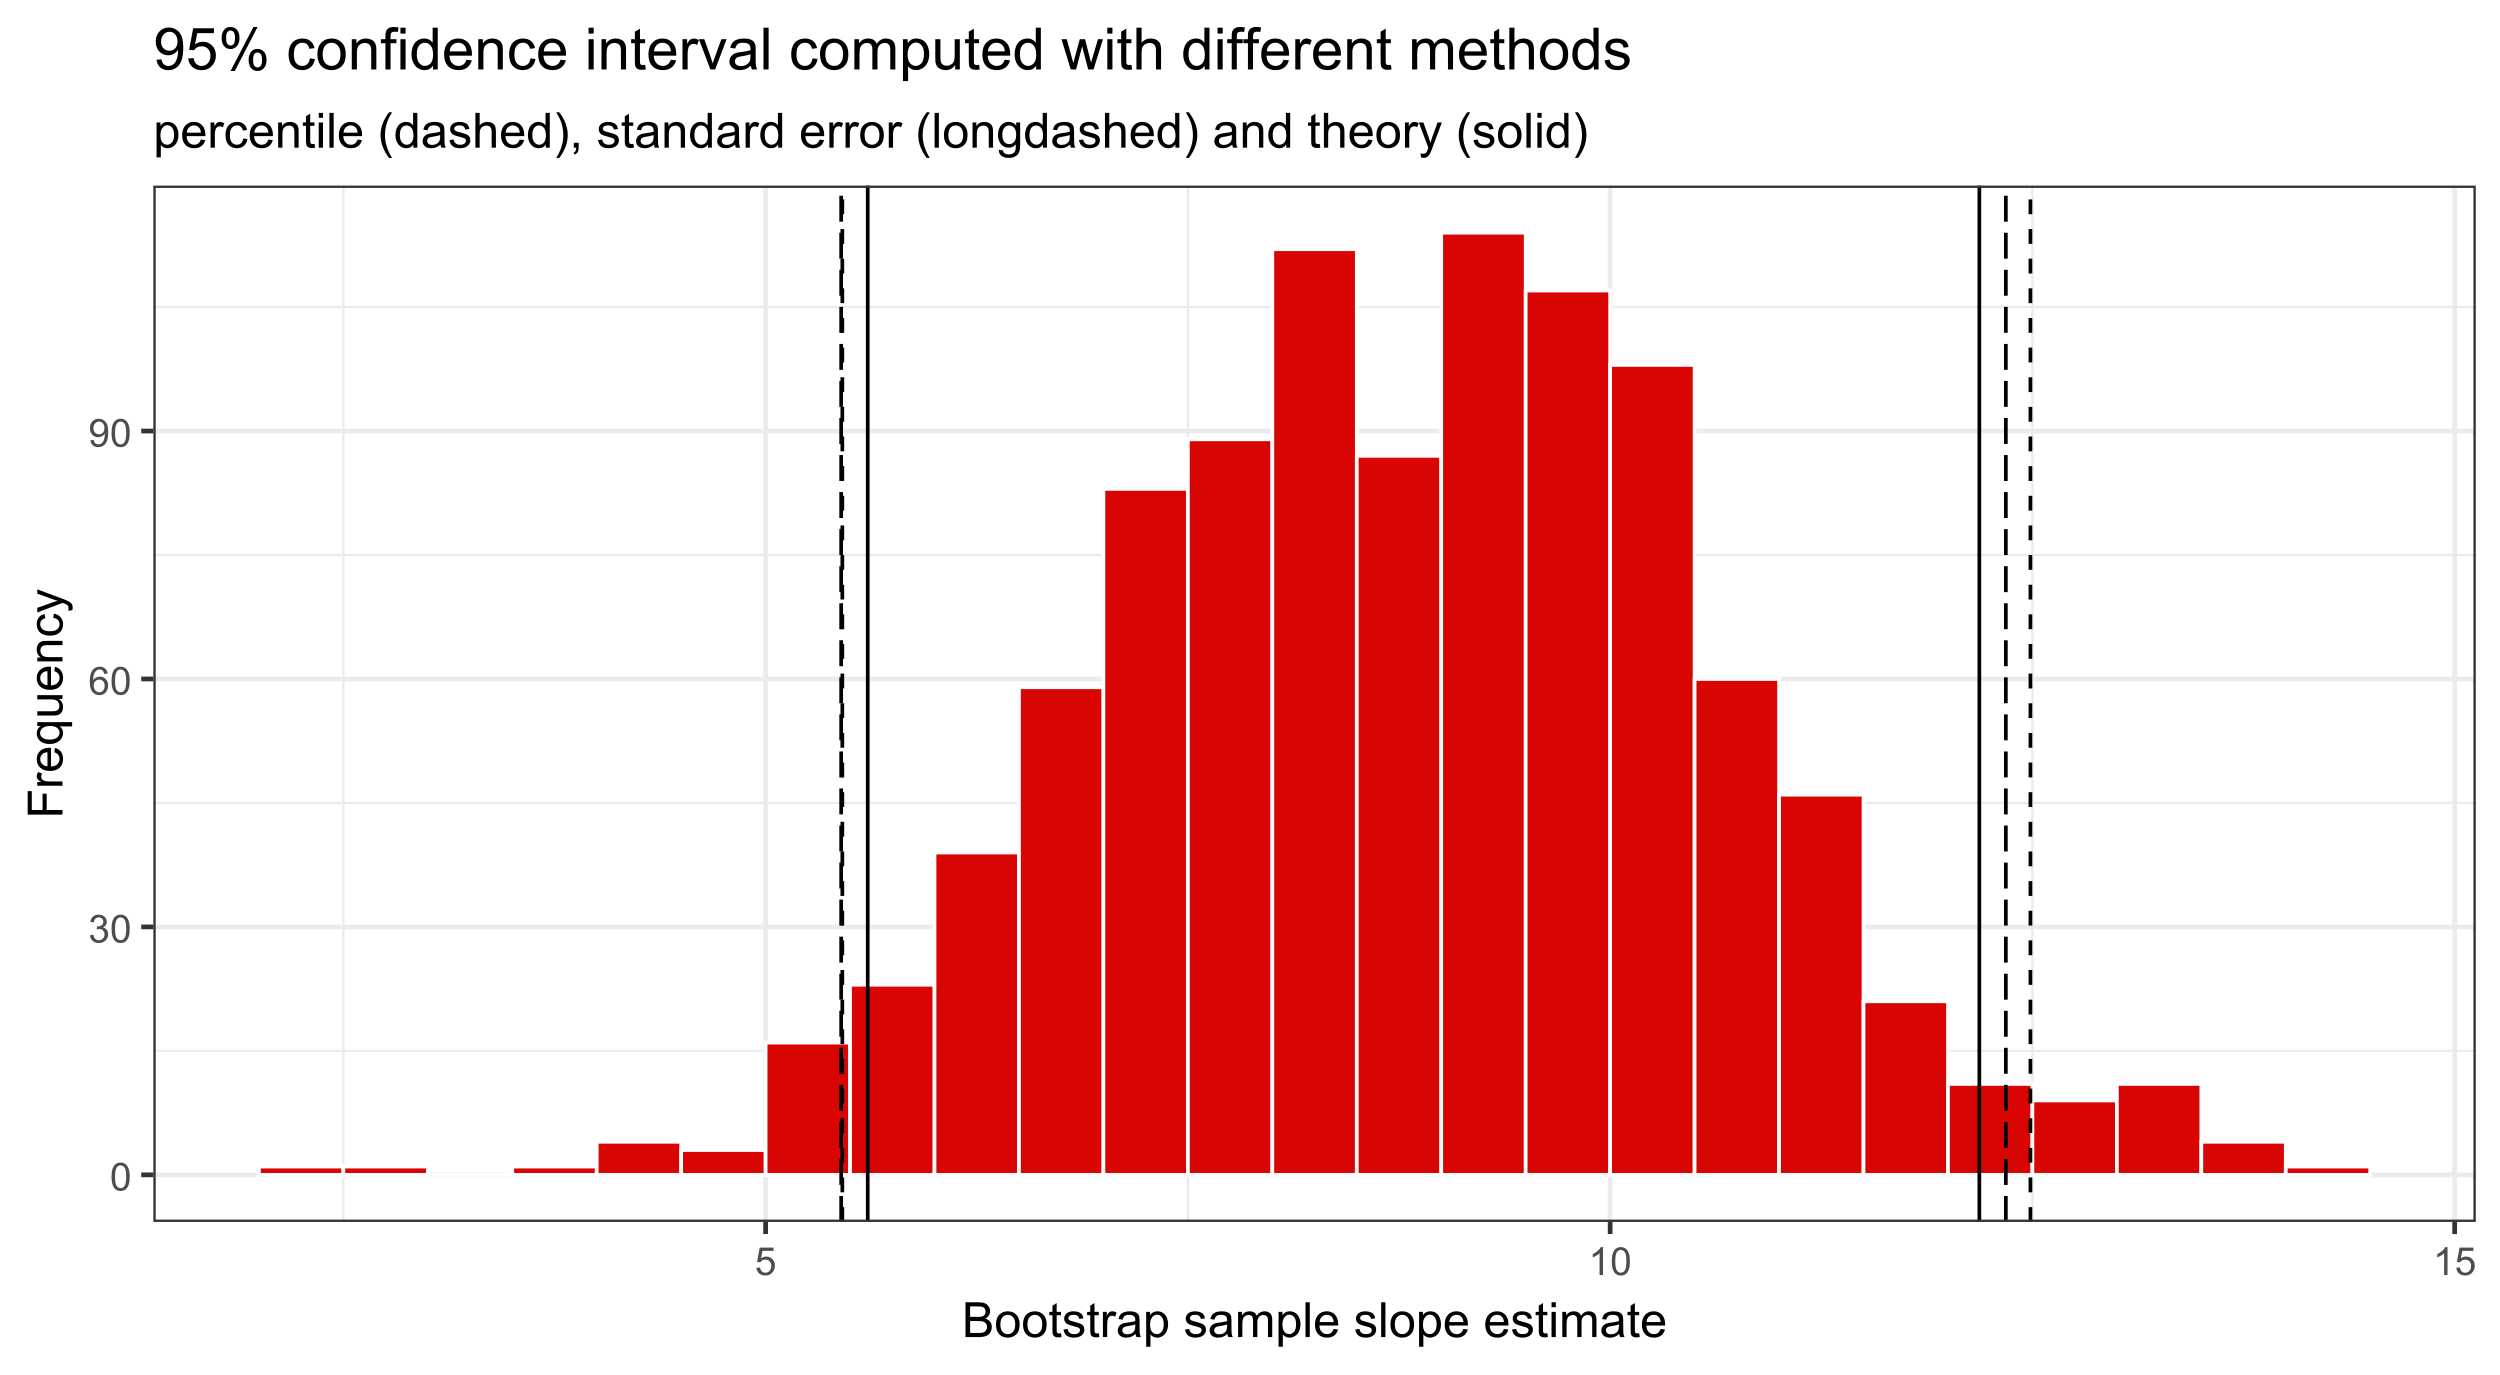 <?xml version="1.0" encoding="UTF-8"?>
<svg xmlns="http://www.w3.org/2000/svg" xmlns:xlink="http://www.w3.org/1999/xlink" width="720" height="396" viewBox="0 0 720 396">
<defs>
<g>
<g id="glyph-0-0">
<path d="M 0.465 -3.953 C 0.465 -4.902 0.562 -5.664 0.758 -6.242 C 0.953 -6.82 1.242 -7.266 1.629 -7.578 C 2.012 -7.895 2.496 -8.051 3.078 -8.051 C 3.508 -8.051 3.887 -7.965 4.211 -7.789 C 4.535 -7.617 4.805 -7.367 5.016 -7.043 C 5.227 -6.715 5.391 -6.316 5.512 -5.848 C 5.633 -5.379 5.691 -4.75 5.691 -3.953 C 5.691 -3.012 5.598 -2.254 5.402 -1.676 C 5.211 -1.098 4.922 -0.652 4.535 -0.336 C 4.152 -0.02 3.664 0.137 3.078 0.137 C 2.305 0.137 1.699 -0.141 1.258 -0.695 C 0.73 -1.363 0.465 -2.449 0.465 -3.953 M 1.477 -3.953 C 1.477 -2.637 1.629 -1.762 1.938 -1.328 C 2.246 -0.891 2.625 -0.672 3.078 -0.672 C 3.531 -0.672 3.91 -0.891 4.219 -1.328 C 4.527 -1.766 4.68 -2.641 4.68 -3.953 C 4.68 -5.273 4.527 -6.152 4.219 -6.586 C 3.91 -7.02 3.527 -7.234 3.066 -7.234 C 2.617 -7.234 2.254 -7.043 1.984 -6.66 C 1.645 -6.172 1.477 -5.27 1.477 -3.953 Z M 1.477 -3.953 "/>
</g>
<g id="glyph-0-1">
<path d="M 0.469 -2.117 L 1.453 -2.246 C 1.566 -1.691 1.762 -1.289 2.031 -1.043 C 2.305 -0.797 2.633 -0.672 3.023 -0.672 C 3.488 -0.672 3.879 -0.832 4.195 -1.152 C 4.516 -1.477 4.676 -1.871 4.676 -2.348 C 4.676 -2.797 4.527 -3.172 4.234 -3.465 C 3.938 -3.758 3.562 -3.906 3.105 -3.906 C 2.922 -3.906 2.688 -3.867 2.41 -3.797 L 2.52 -4.66 C 2.586 -4.652 2.641 -4.648 2.68 -4.648 C 3.098 -4.648 3.477 -4.758 3.812 -4.977 C 4.148 -5.195 4.316 -5.531 4.316 -5.988 C 4.316 -6.348 4.191 -6.648 3.949 -6.887 C 3.703 -7.121 3.391 -7.242 3.004 -7.242 C 2.621 -7.242 2.301 -7.121 2.047 -6.879 C 1.789 -6.641 1.625 -6.277 1.555 -5.797 L 0.57 -5.973 C 0.688 -6.633 0.961 -7.145 1.391 -7.508 C 1.816 -7.867 2.348 -8.051 2.98 -8.051 C 3.418 -8.051 3.82 -7.957 4.188 -7.77 C 4.559 -7.582 4.84 -7.324 5.035 -7 C 5.23 -6.676 5.328 -6.332 5.328 -5.965 C 5.328 -5.621 5.234 -5.305 5.047 -5.02 C 4.863 -4.734 4.586 -4.512 4.223 -4.344 C 4.695 -4.234 5.062 -4.008 5.328 -3.66 C 5.59 -3.316 5.719 -2.887 5.719 -2.367 C 5.719 -1.668 5.465 -1.074 4.953 -0.59 C 4.445 -0.102 3.801 0.141 3.02 0.141 C 2.316 0.141 1.73 -0.066 1.266 -0.488 C 0.801 -0.906 0.535 -1.449 0.469 -2.117 Z M 0.469 -2.117 "/>
</g>
<g id="glyph-0-2">
<path d="M 5.574 -6.055 L 4.594 -5.977 C 4.508 -6.363 4.383 -6.645 4.223 -6.82 C 3.957 -7.102 3.629 -7.242 3.238 -7.242 C 2.926 -7.242 2.648 -7.152 2.41 -6.977 C 2.102 -6.754 1.859 -6.422 1.68 -5.988 C 1.5 -5.555 1.406 -4.938 1.398 -4.133 C 1.637 -4.496 1.926 -4.762 2.27 -4.938 C 2.613 -5.113 2.973 -5.199 3.348 -5.199 C 4.004 -5.199 4.562 -4.961 5.023 -4.477 C 5.484 -3.992 5.715 -3.367 5.715 -2.602 C 5.715 -2.102 5.605 -1.633 5.391 -1.199 C 5.172 -0.77 4.875 -0.438 4.496 -0.207 C 4.117 0.023 3.688 0.137 3.203 0.137 C 2.383 0.137 1.715 -0.164 1.199 -0.77 C 0.68 -1.371 0.422 -2.367 0.422 -3.75 C 0.422 -5.301 0.707 -6.426 1.281 -7.133 C 1.777 -7.742 2.453 -8.051 3.297 -8.051 C 3.93 -8.051 4.445 -7.875 4.848 -7.52 C 5.25 -7.164 5.492 -6.676 5.574 -6.055 M 1.555 -2.598 C 1.555 -2.258 1.625 -1.934 1.77 -1.625 C 1.914 -1.312 2.113 -1.078 2.375 -0.918 C 2.633 -0.754 2.902 -0.672 3.188 -0.672 C 3.605 -0.672 3.961 -0.84 4.262 -1.176 C 4.559 -1.512 4.707 -1.969 4.707 -2.543 C 4.707 -3.098 4.562 -3.535 4.266 -3.852 C 3.969 -4.172 3.598 -4.332 3.148 -4.332 C 2.707 -4.332 2.328 -4.172 2.02 -3.852 C 1.707 -3.535 1.555 -3.117 1.555 -2.598 Z M 1.555 -2.598 "/>
</g>
<g id="glyph-0-3">
<path d="M 0.613 -1.855 L 1.559 -1.941 C 1.641 -1.496 1.793 -1.176 2.02 -0.973 C 2.242 -0.773 2.535 -0.672 2.887 -0.672 C 3.191 -0.672 3.457 -0.742 3.684 -0.879 C 3.91 -1.02 4.098 -1.203 4.242 -1.438 C 4.391 -1.668 4.512 -1.98 4.609 -2.375 C 4.707 -2.766 4.758 -3.168 4.758 -3.578 C 4.758 -3.621 4.758 -3.688 4.754 -3.773 C 4.555 -3.461 4.285 -3.207 3.945 -3.012 C 3.605 -2.816 3.234 -2.719 2.84 -2.719 C 2.176 -2.719 1.613 -2.957 1.152 -3.441 C 0.695 -3.922 0.465 -4.555 0.465 -5.344 C 0.465 -6.156 0.703 -6.809 1.184 -7.305 C 1.664 -7.801 2.266 -8.051 2.984 -8.051 C 3.508 -8.051 3.984 -7.91 4.414 -7.629 C 4.848 -7.348 5.176 -6.949 5.402 -6.43 C 5.625 -5.91 5.738 -5.156 5.738 -4.172 C 5.738 -3.148 5.625 -2.332 5.402 -1.727 C 5.18 -1.117 4.852 -0.656 4.41 -0.34 C 3.973 -0.023 3.457 0.137 2.867 0.137 C 2.238 0.137 1.727 -0.039 1.328 -0.387 C 0.93 -0.734 0.691 -1.223 0.613 -1.855 M 4.645 -5.391 C 4.645 -5.957 4.492 -6.406 4.191 -6.738 C 3.891 -7.07 3.527 -7.234 3.105 -7.234 C 2.668 -7.234 2.289 -7.055 1.965 -6.699 C 1.641 -6.344 1.477 -5.879 1.477 -5.309 C 1.477 -4.801 1.629 -4.387 1.938 -4.066 C 2.246 -3.746 2.625 -3.586 3.078 -3.586 C 3.535 -3.586 3.91 -3.746 4.203 -4.066 C 4.496 -4.387 4.645 -4.828 4.645 -5.391 Z M 4.645 -5.391 "/>
</g>
<g id="glyph-0-4">
<path d="M 0.465 -2.102 L 1.5 -2.188 C 1.574 -1.684 1.754 -1.305 2.031 -1.055 C 2.312 -0.801 2.648 -0.672 3.039 -0.672 C 3.516 -0.672 3.914 -0.852 4.242 -1.207 C 4.57 -1.566 4.734 -2.039 4.734 -2.629 C 4.734 -3.191 4.578 -3.637 4.262 -3.961 C 3.949 -4.285 3.535 -4.445 3.023 -4.445 C 2.707 -4.445 2.422 -4.375 2.164 -4.23 C 1.91 -4.086 1.711 -3.898 1.562 -3.668 L 0.641 -3.789 L 1.418 -7.906 L 5.402 -7.906 L 5.402 -6.969 L 2.203 -6.969 L 1.773 -4.812 C 2.254 -5.148 2.758 -5.316 3.285 -5.316 C 3.988 -5.316 4.578 -5.074 5.059 -4.59 C 5.539 -4.102 5.781 -3.48 5.781 -2.719 C 5.781 -1.992 5.57 -1.367 5.145 -0.836 C 4.633 -0.188 3.93 0.137 3.039 0.137 C 2.312 0.137 1.715 -0.066 1.254 -0.477 C 0.793 -0.883 0.531 -1.426 0.465 -2.102 Z M 0.465 -2.102 "/>
</g>
<g id="glyph-0-5">
<path d="M 4.172 0 L 3.188 0 L 3.188 -6.273 C 2.953 -6.047 2.641 -5.82 2.258 -5.594 C 1.871 -5.367 1.527 -5.199 1.219 -5.086 L 1.219 -6.039 C 1.77 -6.297 2.25 -6.609 2.664 -6.977 C 3.074 -7.348 3.367 -7.703 3.539 -8.051 L 4.172 -8.051 Z M 4.172 0 "/>
</g>
<g id="glyph-1-0">
<path d="M 1.023 0 L 1.023 -10.023 L 4.785 -10.023 C 5.551 -10.023 6.164 -9.922 6.629 -9.719 C 7.09 -9.516 7.453 -9.203 7.715 -8.781 C 7.977 -8.359 8.109 -7.918 8.109 -7.457 C 8.109 -7.031 7.992 -6.625 7.758 -6.25 C 7.527 -5.871 7.176 -5.562 6.707 -5.332 C 7.312 -5.156 7.777 -4.852 8.105 -4.422 C 8.43 -3.996 8.594 -3.488 8.594 -2.906 C 8.594 -2.438 8.492 -2 8.297 -1.598 C 8.098 -1.191 7.852 -0.883 7.562 -0.664 C 7.27 -0.445 6.902 -0.277 6.465 -0.168 C 6.023 -0.055 5.484 0 4.848 0 L 1.023 0 M 2.352 -5.812 L 4.52 -5.812 C 5.105 -5.812 5.527 -5.848 5.781 -5.926 C 6.121 -6.027 6.375 -6.195 6.547 -6.426 C 6.715 -6.656 6.801 -6.949 6.801 -7.301 C 6.801 -7.633 6.723 -7.926 6.562 -8.18 C 6.402 -8.434 6.176 -8.605 5.879 -8.699 C 5.582 -8.793 5.074 -8.84 4.355 -8.84 L 2.352 -8.84 L 2.352 -5.812 M 2.352 -1.184 L 4.848 -1.184 C 5.273 -1.184 5.574 -1.199 5.75 -1.23 C 6.055 -1.285 6.309 -1.375 6.516 -1.504 C 6.719 -1.633 6.887 -1.816 7.02 -2.062 C 7.152 -2.305 7.219 -2.586 7.219 -2.906 C 7.219 -3.277 7.125 -3.605 6.93 -3.879 C 6.738 -4.156 6.477 -4.348 6.137 -4.461 C 5.797 -4.57 5.309 -4.629 4.668 -4.629 L 2.352 -4.629 Z M 2.352 -1.184 "/>
</g>
<g id="glyph-1-1">
<path d="M 0.465 -3.629 C 0.465 -4.973 0.84 -5.969 1.586 -6.617 C 2.211 -7.156 2.973 -7.422 3.867 -7.422 C 4.867 -7.422 5.684 -7.098 6.316 -6.441 C 6.949 -5.789 7.266 -4.887 7.266 -3.734 C 7.266 -2.797 7.125 -2.062 6.848 -1.527 C 6.566 -0.992 6.156 -0.578 5.621 -0.281 C 5.086 0.016 4.504 0.164 3.867 0.164 C 2.852 0.164 2.031 -0.16 1.406 -0.812 C 0.777 -1.465 0.465 -2.402 0.465 -3.629 M 1.73 -3.629 C 1.73 -2.699 1.934 -2.004 2.336 -1.543 C 2.742 -1.078 3.254 -0.848 3.867 -0.848 C 4.48 -0.848 4.988 -1.078 5.395 -1.547 C 5.801 -2.008 6 -2.719 6 -3.672 C 6 -4.57 5.797 -5.25 5.391 -5.711 C 4.98 -6.176 4.477 -6.406 3.867 -6.406 C 3.254 -6.406 2.742 -6.176 2.336 -5.715 C 1.934 -5.254 1.73 -4.559 1.73 -3.629 Z M 1.73 -3.629 "/>
</g>
<g id="glyph-1-2">
<path d="M 3.609 -1.102 L 3.789 -0.016 C 3.441 0.059 3.133 0.094 2.859 0.094 C 2.41 0.094 2.062 0.023 1.82 -0.117 C 1.57 -0.258 1.398 -0.441 1.297 -0.672 C 1.199 -0.902 1.148 -1.387 1.148 -2.125 L 1.148 -6.305 L 0.246 -6.305 L 0.246 -7.258 L 1.148 -7.258 L 1.148 -9.059 L 2.371 -9.797 L 2.371 -7.258 L 3.609 -7.258 L 3.609 -6.305 L 2.371 -6.305 L 2.371 -2.059 C 2.371 -1.707 2.395 -1.48 2.438 -1.383 C 2.48 -1.281 2.551 -1.199 2.648 -1.141 C 2.746 -1.082 2.887 -1.055 3.07 -1.055 C 3.207 -1.055 3.387 -1.07 3.609 -1.102 Z M 3.609 -1.102 "/>
</g>
<g id="glyph-1-3">
<path d="M 0.43 -2.168 L 1.648 -2.359 C 1.715 -1.871 1.906 -1.496 2.219 -1.238 C 2.531 -0.977 2.965 -0.848 3.527 -0.848 C 4.094 -0.848 4.512 -0.961 4.785 -1.191 C 5.059 -1.422 5.195 -1.691 5.195 -2.004 C 5.195 -2.281 5.074 -2.5 4.832 -2.66 C 4.664 -2.77 4.246 -2.906 3.574 -3.078 C 2.672 -3.305 2.047 -3.5 1.699 -3.668 C 1.352 -3.832 1.086 -4.062 0.906 -4.359 C 0.727 -4.652 0.637 -4.977 0.637 -5.332 C 0.637 -5.656 0.711 -5.957 0.859 -6.23 C 1.008 -6.508 1.207 -6.734 1.461 -6.918 C 1.656 -7.059 1.914 -7.18 2.246 -7.277 C 2.574 -7.375 2.93 -7.422 3.309 -7.422 C 3.879 -7.422 4.379 -7.344 4.809 -7.18 C 5.238 -7.016 5.559 -6.793 5.762 -6.512 C 5.969 -6.23 6.109 -5.855 6.188 -5.387 L 4.984 -5.223 C 4.93 -5.598 4.77 -5.887 4.508 -6.098 C 4.246 -6.309 3.875 -6.414 3.398 -6.414 C 2.832 -6.414 2.43 -6.32 2.188 -6.133 C 1.945 -5.945 1.824 -5.727 1.824 -5.477 C 1.824 -5.316 1.875 -5.172 1.977 -5.047 C 2.074 -4.914 2.234 -4.805 2.445 -4.719 C 2.57 -4.672 2.934 -4.566 3.535 -4.402 C 4.406 -4.172 5.012 -3.98 5.355 -3.832 C 5.699 -3.684 5.969 -3.469 6.164 -3.188 C 6.363 -2.902 6.461 -2.551 6.461 -2.133 C 6.461 -1.723 6.34 -1.336 6.102 -0.973 C 5.863 -0.613 5.516 -0.332 5.066 -0.133 C 4.613 0.066 4.105 0.164 3.535 0.164 C 2.59 0.164 1.871 -0.031 1.379 -0.422 C 0.883 -0.816 0.566 -1.398 0.43 -2.168 Z M 0.43 -2.168 "/>
</g>
<g id="glyph-1-4">
<path d="M 0.91 0 L 0.91 -7.258 L 2.016 -7.258 L 2.016 -6.16 C 2.301 -6.676 2.559 -7.016 2.801 -7.18 C 3.039 -7.344 3.301 -7.422 3.59 -7.422 C 4.004 -7.422 4.426 -7.293 4.852 -7.027 L 4.43 -5.887 C 4.129 -6.062 3.828 -6.152 3.527 -6.152 C 3.258 -6.152 3.016 -6.07 2.805 -5.91 C 2.59 -5.746 2.438 -5.523 2.344 -5.234 C 2.207 -4.797 2.141 -4.32 2.141 -3.801 L 2.141 0 Z M 0.91 0 "/>
</g>
<g id="glyph-1-5">
<path d="M 5.66 -0.895 C 5.203 -0.508 4.766 -0.234 4.344 -0.074 C 3.922 0.086 3.469 0.164 2.988 0.164 C 2.191 0.164 1.578 -0.031 1.148 -0.422 C 0.719 -0.809 0.508 -1.309 0.508 -1.914 C 0.508 -2.27 0.586 -2.594 0.75 -2.887 C 0.91 -3.184 1.121 -3.418 1.383 -3.594 C 1.645 -3.773 1.941 -3.906 2.27 -4 C 2.512 -4.062 2.875 -4.125 3.363 -4.184 C 4.355 -4.301 5.09 -4.445 5.559 -4.609 C 5.562 -4.777 5.562 -4.883 5.562 -4.93 C 5.562 -5.43 5.449 -5.781 5.215 -5.988 C 4.902 -6.266 4.434 -6.406 3.812 -6.406 C 3.234 -6.406 2.809 -6.305 2.531 -6.102 C 2.258 -5.898 2.055 -5.539 1.922 -5.023 L 0.719 -5.188 C 0.828 -5.703 1.008 -6.121 1.258 -6.438 C 1.508 -6.754 1.871 -6.996 2.344 -7.168 C 2.82 -7.34 3.367 -7.422 3.992 -7.422 C 4.613 -7.422 5.117 -7.352 5.504 -7.203 C 5.891 -7.059 6.176 -6.875 6.359 -6.656 C 6.539 -6.434 6.668 -6.156 6.742 -5.816 C 6.781 -5.609 6.801 -5.23 6.801 -4.684 L 6.801 -3.043 C 6.801 -1.898 6.828 -1.176 6.879 -0.871 C 6.934 -0.57 7.035 -0.277 7.191 0 L 5.906 0 C 5.777 -0.254 5.695 -0.555 5.66 -0.895 M 5.559 -3.645 C 5.109 -3.461 4.441 -3.305 3.547 -3.18 C 3.043 -3.105 2.684 -3.023 2.477 -2.934 C 2.266 -2.84 2.102 -2.707 1.988 -2.531 C 1.875 -2.355 1.82 -2.164 1.82 -1.949 C 1.82 -1.621 1.941 -1.348 2.191 -1.129 C 2.438 -0.91 2.805 -0.801 3.281 -0.801 C 3.754 -0.801 4.176 -0.902 4.547 -1.109 C 4.914 -1.316 5.188 -1.602 5.359 -1.961 C 5.492 -2.238 5.559 -2.648 5.559 -3.191 Z M 5.559 -3.645 "/>
</g>
<g id="glyph-1-6">
<path d="M 0.922 2.781 L 0.922 -7.258 L 2.043 -7.258 L 2.043 -6.316 C 2.309 -6.684 2.605 -6.961 2.938 -7.148 C 3.273 -7.332 3.676 -7.422 4.148 -7.422 C 4.77 -7.422 5.316 -7.266 5.789 -6.945 C 6.266 -6.625 6.621 -6.176 6.863 -5.594 C 7.105 -5.016 7.227 -4.379 7.227 -3.684 C 7.227 -2.941 7.094 -2.273 6.824 -1.68 C 6.559 -1.082 6.172 -0.629 5.664 -0.312 C 5.156 0.004 4.621 0.164 4.062 0.164 C 3.648 0.164 3.281 0.078 2.957 -0.094 C 2.629 -0.27 2.363 -0.488 2.152 -0.75 L 2.152 2.781 L 0.922 2.781 M 2.039 -3.59 C 2.039 -2.656 2.227 -1.965 2.605 -1.516 C 2.984 -1.07 3.441 -0.848 3.977 -0.848 C 4.523 -0.848 4.992 -1.078 5.383 -1.543 C 5.773 -2.004 5.969 -2.719 5.969 -3.691 C 5.969 -4.617 5.777 -5.309 5.398 -5.77 C 5.016 -6.23 4.562 -6.461 4.031 -6.461 C 3.508 -6.461 3.047 -6.215 2.641 -5.727 C 2.238 -5.234 2.039 -4.523 2.039 -3.59 Z M 2.039 -3.59 "/>
</g>
<g id="glyph-1-7">
</g>
<g id="glyph-1-8">
<path d="M 0.922 0 L 0.922 -7.258 L 2.023 -7.258 L 2.023 -6.242 C 2.25 -6.598 2.555 -6.883 2.934 -7.098 C 3.312 -7.316 3.742 -7.422 4.227 -7.422 C 4.762 -7.422 5.203 -7.312 5.547 -7.09 C 5.891 -6.867 6.133 -6.555 6.273 -6.152 C 6.848 -7 7.598 -7.422 8.516 -7.422 C 9.238 -7.422 9.793 -7.223 10.18 -6.824 C 10.566 -6.426 10.758 -5.812 10.758 -4.984 L 10.758 0 L 9.535 0 L 9.535 -4.574 C 9.535 -5.066 9.496 -5.418 9.418 -5.637 C 9.336 -5.852 9.191 -6.027 8.984 -6.16 C 8.773 -6.293 8.527 -6.355 8.242 -6.359 C 7.734 -6.355 7.309 -6.188 6.973 -5.848 C 6.637 -5.508 6.469 -4.965 6.469 -4.219 L 6.469 0 L 5.234 0 L 5.234 -4.719 C 5.234 -5.262 5.137 -5.672 4.938 -5.945 C 4.734 -6.219 4.406 -6.355 3.953 -6.359 C 3.605 -6.355 3.285 -6.266 2.992 -6.086 C 2.695 -5.902 2.484 -5.637 2.352 -5.285 C 2.219 -4.934 2.152 -4.426 2.152 -3.766 L 2.152 0 Z M 0.922 0 "/>
</g>
<g id="glyph-1-9">
<path d="M 0.895 0 L 0.895 -10.023 L 2.125 -10.023 L 2.125 0 Z M 0.895 0 "/>
</g>
<g id="glyph-1-10">
<path d="M 5.891 -2.336 L 7.164 -2.18 C 6.965 -1.438 6.594 -0.859 6.051 -0.453 C 5.508 -0.043 4.816 0.164 3.973 0.164 C 2.91 0.164 2.066 -0.164 1.445 -0.816 C 0.824 -1.473 0.512 -2.387 0.512 -3.57 C 0.512 -4.789 0.828 -5.738 1.457 -6.414 C 2.086 -7.086 2.902 -7.422 3.902 -7.422 C 4.875 -7.422 5.668 -7.094 6.281 -6.434 C 6.898 -5.773 7.203 -4.844 7.203 -3.645 C 7.203 -3.57 7.203 -3.461 7.199 -3.316 L 1.785 -3.316 C 1.828 -2.52 2.055 -1.906 2.461 -1.484 C 2.867 -1.059 3.371 -0.848 3.977 -0.848 C 4.43 -0.848 4.816 -0.965 5.133 -1.203 C 5.453 -1.441 5.707 -1.82 5.891 -2.336 M 1.852 -4.328 L 5.906 -4.328 C 5.852 -4.938 5.695 -5.395 5.441 -5.703 C 5.051 -6.176 4.543 -6.414 3.918 -6.414 C 3.352 -6.414 2.875 -6.223 2.492 -5.844 C 2.105 -5.465 1.895 -4.961 1.852 -4.328 Z M 1.852 -4.328 "/>
</g>
<g id="glyph-1-11">
<path d="M 0.93 -8.605 L 0.93 -10.023 L 2.16 -10.023 L 2.16 -8.605 L 0.93 -8.605 M 0.93 0 L 0.93 -7.258 L 2.16 -7.258 L 2.16 0 Z M 0.93 0 "/>
</g>
<g id="glyph-1-12">
<path d="M 5.66 -2.66 L 6.871 -2.5 C 6.738 -1.668 6.398 -1.016 5.855 -0.543 C 5.309 -0.07 4.641 0.164 3.848 0.164 C 2.855 0.164 2.055 -0.16 1.453 -0.809 C 0.848 -1.461 0.547 -2.391 0.547 -3.602 C 0.547 -4.387 0.676 -5.07 0.938 -5.66 C 1.195 -6.246 1.59 -6.688 2.121 -6.984 C 2.652 -7.277 3.23 -7.422 3.855 -7.422 C 4.645 -7.422 5.289 -7.223 5.789 -6.824 C 6.293 -6.426 6.613 -5.859 6.754 -5.125 L 5.559 -4.941 C 5.445 -5.43 5.242 -5.797 4.953 -6.043 C 4.664 -6.289 4.312 -6.414 3.902 -6.414 C 3.285 -6.414 2.781 -6.191 2.391 -5.746 C 2.004 -5.301 1.812 -4.598 1.812 -3.637 C 1.812 -2.66 2 -1.953 2.371 -1.512 C 2.746 -1.07 3.234 -0.848 3.836 -0.848 C 4.316 -0.848 4.723 -0.996 5.047 -1.293 C 5.367 -1.59 5.574 -2.043 5.66 -2.66 Z M 5.66 -2.66 "/>
</g>
<g id="glyph-1-13">
<path d="M 0.922 0 L 0.922 -7.258 L 2.031 -7.258 L 2.031 -6.227 C 2.562 -7.023 3.332 -7.422 4.34 -7.422 C 4.777 -7.422 5.18 -7.344 5.547 -7.188 C 5.914 -7.031 6.188 -6.824 6.371 -6.57 C 6.555 -6.312 6.68 -6.012 6.754 -5.66 C 6.801 -5.434 6.82 -5.035 6.82 -4.465 L 6.82 0 L 5.594 0 L 5.594 -4.414 C 5.594 -4.918 5.543 -5.293 5.449 -5.539 C 5.352 -5.789 5.184 -5.988 4.938 -6.137 C 4.695 -6.285 4.41 -6.355 4.082 -6.359 C 3.559 -6.355 3.105 -6.191 2.723 -5.859 C 2.344 -5.527 2.152 -4.895 2.152 -3.965 L 2.152 0 Z M 0.922 0 "/>
</g>
<g id="glyph-1-14">
<path d="M 3.273 2.945 C 2.594 2.09 2.02 1.086 1.551 -0.062 C 1.082 -1.211 0.848 -2.398 0.848 -3.629 C 0.848 -4.715 1.023 -5.754 1.375 -6.746 C 1.785 -7.898 2.418 -9.047 3.273 -10.191 L 4.156 -10.191 C 3.605 -9.246 3.242 -8.566 3.062 -8.164 C 2.785 -7.531 2.566 -6.875 2.406 -6.195 C 2.211 -5.34 2.113 -4.484 2.113 -3.625 C 2.113 -1.43 2.793 0.758 4.156 2.945 Z M 3.273 2.945 "/>
</g>
<g id="glyph-1-15">
<path d="M 5.633 0 L 5.633 -0.914 C 5.172 -0.195 4.496 0.164 3.602 0.164 C 3.023 0.164 2.492 0.004 2.008 -0.312 C 1.52 -0.633 1.145 -1.078 0.879 -1.652 C 0.613 -2.223 0.477 -2.879 0.477 -3.625 C 0.477 -4.348 0.598 -5.004 0.84 -5.594 C 1.082 -6.184 1.445 -6.637 1.93 -6.953 C 2.41 -7.266 2.949 -7.422 3.547 -7.422 C 3.984 -7.422 4.375 -7.332 4.719 -7.148 C 5.059 -6.961 5.336 -6.723 5.551 -6.426 L 5.551 -10.023 L 6.773 -10.023 L 6.773 0 L 5.633 0 M 1.742 -3.625 C 1.742 -2.695 1.938 -2 2.332 -1.539 C 2.723 -1.078 3.188 -0.848 3.719 -0.848 C 4.258 -0.848 4.715 -1.066 5.09 -1.508 C 5.465 -1.945 5.652 -2.617 5.652 -3.52 C 5.652 -4.516 5.461 -5.242 5.078 -5.707 C 4.695 -6.172 4.227 -6.406 3.664 -6.406 C 3.117 -6.406 2.66 -6.184 2.293 -5.734 C 1.926 -5.289 1.742 -4.586 1.742 -3.625 Z M 1.742 -3.625 "/>
</g>
<g id="glyph-1-16">
<path d="M 0.922 0 L 0.922 -10.023 L 2.152 -10.023 L 2.152 -6.426 C 2.727 -7.09 3.453 -7.422 4.328 -7.422 C 4.863 -7.422 5.332 -7.316 5.727 -7.105 C 6.125 -6.895 6.41 -6.602 6.578 -6.227 C 6.75 -5.855 6.836 -5.312 6.836 -4.602 L 6.836 0 L 5.605 0 L 5.605 -4.602 C 5.605 -5.215 5.473 -5.664 5.207 -5.945 C 4.938 -6.223 4.562 -6.363 4.074 -6.363 C 3.711 -6.363 3.367 -6.27 3.047 -6.082 C 2.723 -5.891 2.496 -5.637 2.359 -5.312 C 2.223 -4.988 2.152 -4.543 2.152 -3.973 L 2.152 0 Z M 0.922 0 "/>
</g>
<g id="glyph-1-17">
<path d="M 1.73 2.945 L 0.848 2.945 C 2.211 0.758 2.891 -1.43 2.891 -3.625 C 2.891 -4.48 2.793 -5.328 2.598 -6.172 C 2.441 -6.855 2.227 -7.512 1.949 -8.141 C 1.77 -8.551 1.402 -9.234 0.848 -10.191 L 1.73 -10.191 C 2.586 -9.047 3.219 -7.898 3.629 -6.746 C 3.98 -5.754 4.156 -4.715 4.156 -3.629 C 4.156 -2.398 3.922 -1.211 3.449 -0.062 C 2.977 1.086 2.402 2.09 1.73 2.945 Z M 1.73 2.945 "/>
</g>
<g id="glyph-1-18">
<path d="M 1.242 0 L 1.242 -1.402 L 2.645 -1.402 L 2.645 0 C 2.645 0.516 2.555 0.93 2.371 1.246 C 2.191 1.562 1.898 1.809 1.504 1.984 L 1.164 1.457 C 1.422 1.344 1.613 1.176 1.734 0.953 C 1.859 0.734 1.93 0.414 1.941 0 Z M 1.242 0 "/>
</g>
<g id="glyph-1-19">
<path d="M 0.695 0.602 L 1.895 0.781 C 1.945 1.148 2.082 1.418 2.312 1.586 C 2.617 1.812 3.031 1.93 3.562 1.93 C 4.133 1.93 4.57 1.812 4.883 1.586 C 5.191 1.359 5.398 1.039 5.508 0.629 C 5.574 0.379 5.602 -0.148 5.598 -0.949 C 5.062 -0.316 4.391 0 3.59 0 C 2.59 0 1.82 -0.359 1.273 -1.078 C 0.727 -1.801 0.453 -2.664 0.453 -3.672 C 0.453 -4.363 0.578 -5.004 0.828 -5.59 C 1.078 -6.176 1.441 -6.625 1.918 -6.945 C 2.395 -7.266 2.953 -7.422 3.594 -7.422 C 4.453 -7.422 5.16 -7.078 5.715 -6.383 L 5.715 -7.258 L 6.852 -7.258 L 6.852 -0.984 C 6.848 0.145 6.734 0.945 6.504 1.418 C 6.273 1.891 5.91 2.262 5.41 2.535 C 4.91 2.809 4.297 2.945 3.57 2.945 C 2.703 2.945 2.004 2.75 1.469 2.363 C 0.938 1.973 0.68 1.387 0.695 0.602 M 1.715 -3.758 C 1.715 -2.809 1.906 -2.113 2.281 -1.676 C 2.66 -1.238 3.137 -1.02 3.703 -1.02 C 4.27 -1.02 4.742 -1.234 5.125 -1.672 C 5.508 -2.105 5.699 -2.789 5.703 -3.719 C 5.699 -4.609 5.504 -5.277 5.109 -5.727 C 4.715 -6.18 4.242 -6.406 3.684 -6.406 C 3.137 -6.406 2.672 -6.184 2.289 -5.738 C 1.906 -5.293 1.715 -4.633 1.715 -3.758 Z M 1.715 -3.758 "/>
</g>
<g id="glyph-1-20">
<path d="M 0.867 2.797 L 0.73 1.641 C 1 1.715 1.234 1.75 1.438 1.75 C 1.707 1.75 1.93 1.703 2.094 1.613 C 2.258 1.523 2.391 1.395 2.496 1.23 C 2.574 1.109 2.699 0.801 2.871 0.312 C 2.895 0.246 2.93 0.145 2.98 0.016 L 0.227 -7.258 L 1.551 -7.258 L 3.062 -3.055 C 3.258 -2.523 3.434 -1.961 3.59 -1.375 C 3.73 -1.938 3.898 -2.492 4.094 -3.027 L 5.648 -7.258 L 6.875 -7.258 L 4.117 0.125 C 3.82 0.922 3.59 1.469 3.426 1.77 C 3.207 2.176 2.957 2.473 2.672 2.664 C 2.391 2.852 2.055 2.945 1.66 2.945 C 1.426 2.945 1.16 2.895 0.867 2.797 Z M 0.867 2.797 "/>
</g>
<g id="glyph-2-0">
<path d="M 0 -1.148 L -10.023 -1.148 L -10.023 -7.91 L -8.84 -7.91 L -8.84 -2.477 L -5.734 -2.477 L -5.734 -7.18 L -4.555 -7.18 L -4.555 -2.477 L 0 -2.477 Z M 0 -1.148 "/>
</g>
<g id="glyph-2-1">
<path d="M 0 -0.91 L -7.258 -0.91 L -7.258 -2.016 L -6.16 -2.016 C -6.676 -2.301 -7.016 -2.559 -7.18 -2.801 C -7.344 -3.039 -7.422 -3.301 -7.422 -3.59 C -7.422 -4.004 -7.293 -4.426 -7.027 -4.852 L -5.887 -4.43 C -6.062 -4.129 -6.152 -3.828 -6.152 -3.527 C -6.152 -3.258 -6.07 -3.016 -5.91 -2.805 C -5.746 -2.59 -5.523 -2.438 -5.234 -2.344 C -4.797 -2.207 -4.32 -2.141 -3.801 -2.141 L 0 -2.141 Z M 0 -0.91 "/>
</g>
<g id="glyph-2-2">
<path d="M -2.336 -5.891 L -2.18 -7.164 C -1.438 -6.965 -0.859 -6.594 -0.449 -6.051 C -0.043 -5.508 0.164 -4.816 0.164 -3.973 C 0.164 -2.91 -0.164 -2.066 -0.816 -1.445 C -1.473 -0.824 -2.387 -0.512 -3.57 -0.512 C -4.789 -0.512 -5.738 -0.828 -6.414 -1.457 C -7.086 -2.086 -7.422 -2.902 -7.422 -3.902 C -7.422 -4.875 -7.094 -5.668 -6.434 -6.281 C -5.773 -6.898 -4.844 -7.203 -3.645 -7.203 C -3.57 -7.203 -3.461 -7.203 -3.316 -7.199 L -3.316 -1.785 C -2.52 -1.828 -1.906 -2.055 -1.484 -2.461 C -1.059 -2.867 -0.848 -3.371 -0.848 -3.977 C -0.848 -4.43 -0.965 -4.816 -1.203 -5.133 C -1.441 -5.453 -1.816 -5.707 -2.336 -5.891 M -4.328 -1.852 L -4.328 -5.906 C -4.938 -5.852 -5.395 -5.695 -5.703 -5.441 C -6.176 -5.051 -6.414 -4.543 -6.414 -3.918 C -6.414 -3.352 -6.223 -2.875 -5.844 -2.492 C -5.465 -2.105 -4.961 -1.895 -4.328 -1.852 Z M -4.328 -1.852 "/>
</g>
<g id="glyph-2-3">
<path d="M 2.781 -5.551 L -0.773 -5.551 C -0.504 -5.359 -0.281 -5.09 -0.102 -4.746 C 0.074 -4.402 0.164 -4.039 0.164 -3.648 C 0.164 -2.789 -0.18 -2.047 -0.867 -1.426 C -1.555 -0.805 -2.5 -0.492 -3.699 -0.492 C -4.426 -0.492 -5.082 -0.617 -5.66 -0.871 C -6.238 -1.125 -6.676 -1.492 -6.977 -1.973 C -7.273 -2.453 -7.422 -2.98 -7.422 -3.555 C -7.422 -4.453 -7.047 -5.16 -6.289 -5.672 L -7.258 -5.676 L -7.258 -6.781 L 2.781 -6.781 L 2.781 -5.551 M -3.648 -1.758 C -2.715 -1.758 -2.016 -1.953 -1.547 -2.344 C -1.082 -2.738 -0.848 -3.207 -0.848 -3.754 C -0.848 -4.277 -1.07 -4.727 -1.516 -5.105 C -1.957 -5.484 -2.633 -5.672 -3.539 -5.672 C -4.508 -5.672 -5.234 -5.473 -5.723 -5.074 C -6.211 -4.676 -6.453 -4.207 -6.453 -3.672 C -6.453 -3.137 -6.227 -2.684 -5.773 -2.312 C -5.32 -1.941 -4.613 -1.758 -3.648 -1.758 Z M -3.648 -1.758 "/>
</g>
<g id="glyph-2-4">
<path d="M 0 -5.68 L -1.066 -5.68 C -0.246 -5.117 0.164 -4.348 0.164 -3.375 C 0.164 -2.949 0.082 -2.547 -0.082 -2.176 C -0.246 -1.805 -0.453 -1.531 -0.699 -1.352 C -0.949 -1.172 -1.254 -1.043 -1.613 -0.973 C -1.855 -0.922 -2.238 -0.895 -2.762 -0.895 L -7.258 -0.895 L -7.258 -2.125 L -3.234 -2.125 C -2.59 -2.125 -2.156 -2.152 -1.934 -2.203 C -1.609 -2.277 -1.355 -2.441 -1.172 -2.695 C -0.988 -2.945 -0.895 -3.254 -0.895 -3.625 C -0.895 -3.992 -0.988 -4.34 -1.18 -4.664 C -1.367 -4.984 -1.625 -5.215 -1.953 -5.348 C -2.277 -5.484 -2.75 -5.551 -3.371 -5.551 L -7.258 -5.551 L -7.258 -6.781 L 0 -6.781 Z M 0 -5.68 "/>
</g>
<g id="glyph-2-5">
<path d="M 0 -0.922 L -7.258 -0.922 L -7.258 -2.031 L -6.227 -2.031 C -7.023 -2.562 -7.422 -3.332 -7.422 -4.34 C -7.422 -4.777 -7.344 -5.18 -7.188 -5.547 C -7.031 -5.914 -6.824 -6.188 -6.57 -6.371 C -6.312 -6.555 -6.012 -6.68 -5.66 -6.754 C -5.434 -6.801 -5.035 -6.82 -4.465 -6.82 L 0 -6.82 L 0 -5.594 L -4.414 -5.594 C -4.918 -5.594 -5.293 -5.543 -5.539 -5.449 C -5.789 -5.352 -5.988 -5.184 -6.137 -4.938 C -6.285 -4.695 -6.355 -4.41 -6.359 -4.082 C -6.355 -3.559 -6.191 -3.105 -5.859 -2.723 C -5.527 -2.344 -4.895 -2.152 -3.965 -2.152 L 0 -2.152 Z M 0 -0.922 "/>
</g>
<g id="glyph-2-6">
<path d="M -2.66 -5.66 L -2.5 -6.871 C -1.668 -6.738 -1.016 -6.398 -0.543 -5.855 C -0.07 -5.309 0.164 -4.641 0.164 -3.848 C 0.164 -2.855 -0.16 -2.055 -0.809 -1.453 C -1.461 -0.848 -2.391 -0.547 -3.602 -0.547 C -4.387 -0.547 -5.07 -0.676 -5.66 -0.938 C -6.246 -1.195 -6.688 -1.59 -6.984 -2.121 C -7.277 -2.652 -7.422 -3.23 -7.422 -3.855 C -7.422 -4.645 -7.223 -5.289 -6.824 -5.789 C -6.426 -6.293 -5.859 -6.613 -5.125 -6.754 L -4.941 -5.559 C -5.43 -5.445 -5.797 -5.242 -6.043 -4.953 C -6.289 -4.664 -6.414 -4.312 -6.414 -3.902 C -6.414 -3.285 -6.191 -2.781 -5.746 -2.395 C -5.301 -2.004 -4.598 -1.812 -3.637 -1.812 C -2.66 -1.812 -1.953 -2 -1.512 -2.371 C -1.07 -2.746 -0.848 -3.234 -0.848 -3.836 C -0.848 -4.316 -0.996 -4.723 -1.293 -5.047 C -1.59 -5.367 -2.043 -5.574 -2.66 -5.66 Z M -2.66 -5.66 "/>
</g>
<g id="glyph-2-7">
<path d="M 2.797 -0.867 L 1.641 -0.73 C 1.715 -1 1.75 -1.234 1.75 -1.438 C 1.75 -1.707 1.703 -1.93 1.613 -2.094 C 1.523 -2.258 1.395 -2.391 1.23 -2.496 C 1.109 -2.574 0.801 -2.699 0.316 -2.871 C 0.246 -2.895 0.145 -2.93 0.016 -2.98 L -7.258 -0.227 L -7.258 -1.551 L -3.055 -3.062 C -2.523 -3.258 -1.961 -3.434 -1.375 -3.59 C -1.938 -3.73 -2.492 -3.898 -3.027 -4.094 L -7.258 -5.648 L -7.258 -6.879 L 0.125 -4.117 C 0.922 -3.82 1.469 -3.59 1.77 -3.426 C 2.176 -3.207 2.473 -2.957 2.664 -2.672 C 2.852 -2.391 2.945 -2.055 2.945 -1.66 C 2.945 -1.426 2.895 -1.16 2.797 -0.867 Z M 2.797 -0.867 "/>
</g>
<g id="glyph-3-0">
<path d="M 0.918 -2.781 L 2.336 -2.914 C 2.457 -2.246 2.688 -1.762 3.027 -1.461 C 3.367 -1.16 3.801 -1.008 4.332 -1.008 C 4.785 -1.008 5.184 -1.113 5.523 -1.32 C 5.867 -1.527 6.148 -1.805 6.367 -2.152 C 6.586 -2.5 6.766 -2.969 6.914 -3.559 C 7.062 -4.152 7.137 -4.754 7.137 -5.363 C 7.137 -5.43 7.133 -5.527 7.129 -5.66 C 6.832 -5.191 6.43 -4.809 5.918 -4.516 C 5.406 -4.223 4.852 -4.078 4.258 -4.078 C 3.262 -4.078 2.422 -4.438 1.73 -5.16 C 1.043 -5.883 0.695 -6.832 0.695 -8.016 C 0.695 -9.234 1.059 -10.215 1.777 -10.961 C 2.496 -11.703 3.395 -12.074 4.48 -12.074 C 5.262 -12.074 5.977 -11.863 6.625 -11.445 C 7.273 -11.023 7.766 -10.422 8.102 -9.645 C 8.438 -8.863 8.605 -7.734 8.605 -6.258 C 8.605 -4.723 8.438 -3.5 8.105 -2.59 C 7.77 -1.676 7.273 -0.984 6.617 -0.508 C 5.957 -0.031 5.184 0.203 4.297 0.203 C 3.359 0.203 2.59 -0.055 1.992 -0.578 C 1.398 -1.102 1.039 -1.836 0.918 -2.781 M 6.965 -8.09 C 6.965 -8.938 6.738 -9.609 6.289 -10.105 C 5.836 -10.605 5.293 -10.852 4.66 -10.852 C 4.004 -10.852 3.43 -10.586 2.945 -10.047 C 2.457 -9.512 2.215 -8.82 2.215 -7.965 C 2.215 -7.199 2.445 -6.578 2.906 -6.098 C 3.371 -5.621 3.941 -5.383 4.617 -5.383 C 5.301 -5.383 5.863 -5.621 6.305 -6.098 C 6.746 -6.578 6.965 -7.242 6.965 -8.09 Z M 6.965 -8.09 "/>
</g>
<g id="glyph-3-1">
<path d="M 0.695 -3.148 L 2.246 -3.281 C 2.363 -2.527 2.629 -1.961 3.047 -1.578 C 3.465 -1.199 3.969 -1.008 4.562 -1.008 C 5.273 -1.008 5.875 -1.277 6.367 -1.812 C 6.859 -2.348 7.105 -3.059 7.105 -3.945 C 7.105 -4.789 6.867 -5.453 6.395 -5.938 C 5.922 -6.426 5.301 -6.668 4.535 -6.668 C 4.062 -6.668 3.633 -6.562 3.25 -6.344 C 2.867 -6.129 2.566 -5.848 2.348 -5.504 L 0.961 -5.684 L 2.125 -11.863 L 8.105 -11.863 L 8.105 -10.449 L 3.305 -10.449 L 2.656 -7.219 C 3.379 -7.723 4.137 -7.973 4.93 -7.973 C 5.98 -7.973 6.867 -7.609 7.586 -6.883 C 8.309 -6.156 8.672 -5.219 8.672 -4.078 C 8.672 -2.988 8.352 -2.047 7.719 -1.254 C 6.949 -0.281 5.895 0.203 4.562 0.203 C 3.469 0.203 2.574 -0.102 1.883 -0.715 C 1.191 -1.324 0.797 -2.137 0.695 -3.148 Z M 0.695 -3.148 "/>
</g>
<g id="glyph-3-2">
<path d="M 0.977 -9.137 C 0.977 -9.996 1.191 -10.727 1.625 -11.328 C 2.055 -11.93 2.684 -12.23 3.504 -12.23 C 4.258 -12.23 4.883 -11.961 5.379 -11.422 C 5.871 -10.883 6.121 -10.094 6.121 -9.047 C 6.121 -8.031 5.871 -7.246 5.367 -6.699 C 4.867 -6.148 4.25 -5.875 3.52 -5.875 C 2.793 -5.875 2.188 -6.145 1.703 -6.688 C 1.219 -7.227 0.977 -8.043 0.977 -9.137 M 3.543 -11.215 C 3.176 -11.215 2.871 -11.055 2.629 -10.738 C 2.387 -10.422 2.266 -9.84 2.266 -8.992 C 2.266 -8.219 2.387 -7.676 2.633 -7.363 C 2.879 -7.047 3.184 -6.891 3.543 -6.891 C 3.914 -6.891 4.223 -7.051 4.465 -7.367 C 4.711 -7.684 4.832 -8.262 4.832 -9.105 C 4.832 -9.883 4.707 -10.426 4.461 -10.742 C 4.215 -11.055 3.91 -11.215 3.543 -11.215 M 3.551 0.441 L 10.133 -12.23 L 11.328 -12.23 L 4.773 0.441 L 3.551 0.441 M 8.754 -2.82 C 8.754 -3.688 8.969 -4.418 9.402 -5.016 C 9.832 -5.613 10.461 -5.914 11.289 -5.914 C 12.043 -5.914 12.668 -5.645 13.16 -5.105 C 13.656 -4.566 13.902 -3.777 13.906 -2.73 C 13.902 -1.715 13.652 -0.93 13.152 -0.383 C 12.652 0.168 12.035 0.441 11.297 0.441 C 10.566 0.441 9.961 0.172 9.48 -0.375 C 8.996 -0.918 8.754 -1.734 8.754 -2.82 M 11.328 -4.898 C 10.957 -4.898 10.648 -4.738 10.406 -4.422 C 10.164 -4.105 10.039 -3.523 10.039 -2.676 C 10.039 -1.91 10.164 -1.367 10.41 -1.051 C 10.656 -0.734 10.961 -0.574 11.32 -0.574 C 11.699 -0.574 12.008 -0.734 12.25 -1.051 C 12.496 -1.367 12.617 -1.945 12.617 -2.789 C 12.617 -3.566 12.492 -4.109 12.246 -4.426 C 12 -4.738 11.695 -4.898 11.328 -4.898 Z M 11.328 -4.898 "/>
</g>
<g id="glyph-3-3">
</g>
<g id="glyph-3-4">
<path d="M 6.793 -3.191 L 8.242 -3.004 C 8.086 -2 7.68 -1.219 7.027 -0.652 C 6.371 -0.086 5.57 0.195 4.617 0.195 C 3.426 0.195 2.469 -0.191 1.742 -0.973 C 1.02 -1.75 0.656 -2.867 0.656 -4.324 C 0.656 -5.262 0.812 -6.086 1.125 -6.793 C 1.438 -7.496 1.91 -8.027 2.547 -8.379 C 3.184 -8.73 3.879 -8.91 4.625 -8.91 C 5.574 -8.91 6.348 -8.668 6.949 -8.191 C 7.551 -7.711 7.934 -7.031 8.105 -6.152 L 6.668 -5.93 C 6.531 -6.516 6.289 -6.957 5.941 -7.25 C 5.598 -7.547 5.176 -7.695 4.684 -7.695 C 3.941 -7.695 3.336 -7.43 2.871 -6.895 C 2.406 -6.363 2.172 -5.52 2.172 -4.363 C 2.172 -3.195 2.398 -2.344 2.848 -1.812 C 3.293 -1.281 3.879 -1.016 4.602 -1.016 C 5.18 -1.016 5.664 -1.195 6.055 -1.551 C 6.441 -1.906 6.688 -2.453 6.793 -3.191 Z M 6.793 -3.191 "/>
</g>
<g id="glyph-3-5">
<path d="M 0.559 -4.355 C 0.559 -5.969 1.008 -7.164 1.902 -7.941 C 2.652 -8.586 3.566 -8.91 4.645 -8.91 C 5.84 -8.91 6.82 -8.516 7.578 -7.73 C 8.34 -6.945 8.719 -5.863 8.719 -4.48 C 8.719 -3.359 8.551 -2.477 8.215 -1.832 C 7.879 -1.191 7.391 -0.691 6.746 -0.336 C 6.105 0.02 5.402 0.195 4.645 0.195 C 3.422 0.195 2.438 -0.195 1.688 -0.977 C 0.934 -1.758 0.559 -2.883 0.559 -4.355 M 2.074 -4.355 C 2.074 -3.242 2.32 -2.406 2.805 -1.852 C 3.293 -1.293 3.906 -1.016 4.645 -1.016 C 5.375 -1.016 5.984 -1.297 6.473 -1.855 C 6.957 -2.41 7.203 -3.262 7.203 -4.406 C 7.203 -5.48 6.957 -6.297 6.469 -6.855 C 5.98 -7.41 5.371 -7.688 4.645 -7.688 C 3.906 -7.688 3.293 -7.41 2.805 -6.859 C 2.32 -6.305 2.074 -5.473 2.074 -4.355 Z M 2.074 -4.355 "/>
</g>
<g id="glyph-3-6">
<path d="M 1.109 0 L 1.109 -8.711 L 2.438 -8.711 L 2.438 -7.473 C 3.074 -8.43 4 -8.91 5.211 -8.91 C 5.734 -8.91 6.215 -8.812 6.656 -8.625 C 7.098 -8.438 7.426 -8.188 7.645 -7.883 C 7.863 -7.578 8.016 -7.215 8.105 -6.793 C 8.16 -6.52 8.188 -6.039 8.188 -5.355 L 8.188 0 L 6.711 0 L 6.711 -5.301 C 6.711 -5.902 6.652 -6.352 6.539 -6.648 C 6.422 -6.945 6.219 -7.184 5.926 -7.363 C 5.633 -7.539 5.289 -7.629 4.898 -7.629 C 4.27 -7.629 3.727 -7.43 3.27 -7.031 C 2.812 -6.629 2.586 -5.875 2.586 -4.758 L 2.586 0 Z M 1.109 0 "/>
</g>
<g id="glyph-3-7">
<path d="M 1.461 0 L 1.461 -7.562 L 0.156 -7.562 L 0.156 -8.711 L 1.461 -8.711 L 1.461 -9.641 C 1.461 -10.223 1.512 -10.66 1.617 -10.941 C 1.758 -11.324 2.008 -11.637 2.367 -11.875 C 2.727 -12.113 3.227 -12.23 3.871 -12.23 C 4.289 -12.23 4.746 -12.18 5.25 -12.082 L 5.027 -10.797 C 4.723 -10.852 4.434 -10.879 4.16 -10.879 C 3.711 -10.879 3.395 -10.781 3.207 -10.59 C 3.02 -10.398 2.93 -10.039 2.93 -9.516 L 2.93 -8.711 L 4.625 -8.711 L 4.625 -7.562 L 2.93 -7.562 L 2.93 0 Z M 1.461 0 "/>
</g>
<g id="glyph-3-8">
<path d="M 1.117 -10.328 L 1.117 -12.027 L 2.594 -12.027 L 2.594 -10.328 L 1.117 -10.328 M 1.117 0 L 1.117 -8.711 L 2.594 -8.711 L 2.594 0 Z M 1.117 0 "/>
</g>
<g id="glyph-3-9">
<path d="M 6.758 0 L 6.758 -1.098 C 6.207 -0.234 5.395 0.195 4.324 0.195 C 3.629 0.195 2.988 0.004 2.406 -0.379 C 1.824 -0.762 1.375 -1.293 1.055 -1.98 C 0.734 -2.668 0.574 -3.457 0.574 -4.348 C 0.574 -5.219 0.719 -6.008 1.008 -6.715 C 1.297 -7.422 1.734 -7.965 2.312 -8.344 C 2.895 -8.719 3.539 -8.91 4.258 -8.91 C 4.781 -8.91 5.25 -8.797 5.66 -8.578 C 6.07 -8.355 6.402 -8.066 6.66 -7.711 L 6.66 -12.027 L 8.129 -12.027 L 8.129 0 L 6.758 0 M 2.094 -4.348 C 2.09 -3.23 2.328 -2.398 2.797 -1.844 C 3.266 -1.293 3.824 -1.016 4.461 -1.016 C 5.109 -1.016 5.656 -1.281 6.105 -1.809 C 6.559 -2.336 6.785 -3.141 6.785 -4.227 C 6.785 -5.418 6.555 -6.293 6.094 -6.852 C 5.637 -7.406 5.07 -7.688 4.398 -7.688 C 3.742 -7.688 3.191 -7.418 2.754 -6.883 C 2.312 -6.348 2.09 -5.5 2.094 -4.348 Z M 2.094 -4.348 "/>
</g>
<g id="glyph-3-10">
<path d="M 7.07 -2.805 L 8.598 -2.617 C 8.355 -1.727 7.91 -1.035 7.258 -0.543 C 6.609 -0.051 5.777 0.195 4.766 0.195 C 3.492 0.195 2.48 -0.195 1.734 -0.98 C 0.988 -1.766 0.617 -2.867 0.617 -4.281 C 0.617 -5.746 0.992 -6.887 1.746 -7.695 C 2.5 -8.504 3.48 -8.91 4.684 -8.91 C 5.848 -8.91 6.801 -8.512 7.539 -7.719 C 8.277 -6.926 8.645 -5.809 8.645 -4.371 C 8.645 -4.285 8.645 -4.152 8.637 -3.977 L 2.141 -3.977 C 2.195 -3.02 2.465 -2.289 2.953 -1.781 C 3.441 -1.273 4.047 -1.016 4.773 -1.016 C 5.316 -1.016 5.777 -1.16 6.16 -1.445 C 6.543 -1.727 6.848 -2.184 7.07 -2.805 M 2.223 -5.191 L 7.086 -5.191 C 7.023 -5.926 6.836 -6.477 6.531 -6.84 C 6.059 -7.41 5.449 -7.695 4.699 -7.695 C 4.023 -7.695 3.453 -7.469 2.988 -7.016 C 2.527 -6.559 2.273 -5.953 2.223 -5.191 Z M 2.223 -5.191 "/>
</g>
<g id="glyph-3-11">
<path d="M 4.332 -1.32 L 4.543 -0.016 C 4.129 0.07 3.758 0.113 3.43 0.113 C 2.895 0.113 2.477 0.031 2.184 -0.141 C 1.887 -0.309 1.68 -0.531 1.559 -0.809 C 1.438 -1.086 1.379 -1.664 1.379 -2.551 L 1.379 -7.562 L 0.297 -7.562 L 0.297 -8.711 L 1.379 -8.711 L 1.379 -10.867 L 2.848 -11.754 L 2.848 -8.711 L 4.332 -8.711 L 4.332 -7.562 L 2.848 -7.562 L 2.848 -2.469 C 2.848 -2.047 2.871 -1.777 2.926 -1.656 C 2.977 -1.535 3.062 -1.441 3.18 -1.371 C 3.297 -1.297 3.465 -1.262 3.684 -1.262 C 3.848 -1.262 4.062 -1.281 4.332 -1.32 Z M 4.332 -1.32 "/>
</g>
<g id="glyph-3-12">
<path d="M 1.09 0 L 1.09 -8.711 L 2.422 -8.711 L 2.422 -7.391 C 2.758 -8.008 3.07 -8.418 3.359 -8.613 C 3.645 -8.809 3.961 -8.91 4.305 -8.91 C 4.805 -8.91 5.309 -8.75 5.824 -8.434 L 5.316 -7.062 C 4.953 -7.277 4.594 -7.383 4.234 -7.383 C 3.91 -7.383 3.621 -7.285 3.363 -7.09 C 3.105 -6.898 2.922 -6.629 2.812 -6.285 C 2.648 -5.758 2.566 -5.184 2.566 -4.562 L 2.566 0 Z M 1.09 0 "/>
</g>
<g id="glyph-3-13">
<path d="M 3.527 0 L 0.215 -8.711 L 1.773 -8.711 L 3.641 -3.496 C 3.844 -2.93 4.031 -2.348 4.199 -1.738 C 4.332 -2.199 4.516 -2.75 4.75 -3.395 L 6.688 -8.711 L 8.203 -8.711 L 4.906 0 Z M 3.527 0 "/>
</g>
<g id="glyph-3-14">
<path d="M 6.793 -1.074 C 6.246 -0.609 5.719 -0.281 5.215 -0.09 C 4.707 0.102 4.164 0.195 3.586 0.195 C 2.629 0.195 1.891 -0.035 1.379 -0.504 C 0.863 -0.973 0.605 -1.57 0.605 -2.297 C 0.605 -2.723 0.703 -3.113 0.898 -3.465 C 1.094 -3.82 1.348 -4.102 1.66 -4.316 C 1.977 -4.527 2.328 -4.688 2.723 -4.797 C 3.012 -4.875 3.449 -4.949 4.035 -5.02 C 5.227 -5.164 6.105 -5.332 6.668 -5.527 C 6.676 -5.73 6.676 -5.859 6.676 -5.914 C 6.676 -6.516 6.539 -6.941 6.258 -7.188 C 5.883 -7.52 5.32 -7.688 4.578 -7.688 C 3.883 -7.688 3.371 -7.566 3.039 -7.32 C 2.707 -7.078 2.465 -6.648 2.305 -6.031 L 0.859 -6.227 C 0.992 -6.844 1.207 -7.344 1.508 -7.723 C 1.809 -8.102 2.246 -8.395 2.812 -8.602 C 3.383 -8.805 4.043 -8.91 4.789 -8.91 C 5.535 -8.91 6.137 -8.82 6.602 -8.645 C 7.066 -8.473 7.41 -8.25 7.629 -7.984 C 7.848 -7.719 8 -7.387 8.09 -6.98 C 8.137 -6.73 8.164 -6.273 8.164 -5.617 L 8.164 -3.648 C 8.164 -2.277 8.195 -1.41 8.258 -1.047 C 8.32 -0.684 8.445 -0.332 8.629 0 L 7.086 0 C 6.934 -0.305 6.836 -0.664 6.793 -1.074 M 6.668 -4.371 C 6.133 -4.152 5.328 -3.969 4.258 -3.812 C 3.648 -3.727 3.223 -3.629 2.969 -3.52 C 2.719 -3.41 2.523 -3.25 2.387 -3.039 C 2.25 -2.828 2.184 -2.594 2.184 -2.336 C 2.184 -1.945 2.332 -1.617 2.629 -1.352 C 2.926 -1.09 3.363 -0.961 3.938 -0.961 C 4.508 -0.961 5.012 -1.086 5.453 -1.332 C 5.898 -1.582 6.223 -1.922 6.43 -2.355 C 6.59 -2.688 6.668 -3.18 6.668 -3.832 Z M 6.668 -4.371 "/>
</g>
<g id="glyph-3-15">
<path d="M 1.074 0 L 1.074 -12.027 L 2.551 -12.027 L 2.551 0 Z M 1.074 0 "/>
</g>
<g id="glyph-3-16">
<path d="M 1.109 0 L 1.109 -8.711 L 2.43 -8.711 L 2.43 -7.488 C 2.703 -7.914 3.066 -8.258 3.52 -8.52 C 3.973 -8.777 4.488 -8.91 5.07 -8.91 C 5.715 -8.91 6.242 -8.773 6.656 -8.508 C 7.07 -8.238 7.359 -7.863 7.531 -7.383 C 8.219 -8.398 9.117 -8.91 10.223 -8.91 C 11.086 -8.91 11.75 -8.668 12.215 -8.191 C 12.68 -7.711 12.91 -6.977 12.91 -5.98 L 12.91 0 L 11.445 0 L 11.445 -5.488 C 11.445 -6.078 11.395 -6.504 11.301 -6.762 C 11.203 -7.023 11.031 -7.23 10.777 -7.391 C 10.527 -7.551 10.23 -7.629 9.895 -7.629 C 9.281 -7.629 8.773 -7.426 8.367 -7.02 C 7.961 -6.609 7.762 -5.957 7.762 -5.062 L 7.762 0 L 6.285 0 L 6.285 -5.66 C 6.285 -6.316 6.164 -6.809 5.922 -7.137 C 5.684 -7.465 5.289 -7.629 4.742 -7.629 C 4.324 -7.629 3.941 -7.52 3.59 -7.301 C 3.234 -7.082 2.98 -6.762 2.82 -6.34 C 2.664 -5.918 2.586 -5.312 2.586 -4.52 L 2.586 0 Z M 1.109 0 "/>
</g>
<g id="glyph-3-17">
<path d="M 1.109 3.34 L 1.109 -8.711 L 2.453 -8.711 L 2.453 -7.578 C 2.77 -8.023 3.129 -8.355 3.527 -8.578 C 3.926 -8.797 4.41 -8.91 4.98 -8.91 C 5.723 -8.91 6.379 -8.719 6.949 -8.336 C 7.516 -7.953 7.945 -7.41 8.234 -6.715 C 8.527 -6.016 8.672 -5.254 8.672 -4.422 C 8.672 -3.531 8.512 -2.727 8.191 -2.016 C 7.871 -1.301 7.406 -0.754 6.797 -0.375 C 6.188 0.008 5.547 0.195 4.871 0.195 C 4.379 0.195 3.938 0.094 3.547 -0.113 C 3.156 -0.324 2.836 -0.586 2.586 -0.902 L 2.586 3.34 L 1.109 3.34 M 2.445 -4.305 C 2.445 -3.184 2.672 -2.355 3.125 -1.82 C 3.578 -1.285 4.129 -1.016 4.773 -1.016 C 5.43 -1.016 5.992 -1.293 6.461 -1.852 C 6.926 -2.406 7.16 -3.266 7.16 -4.43 C 7.16 -5.539 6.934 -6.371 6.477 -6.922 C 6.02 -7.477 5.473 -7.75 4.84 -7.75 C 4.211 -7.75 3.656 -7.457 3.172 -6.871 C 2.688 -6.281 2.445 -5.426 2.445 -4.305 Z M 2.445 -4.305 "/>
</g>
<g id="glyph-3-18">
<path d="M 6.816 0 L 6.816 -1.281 C 6.137 -0.297 5.219 0.195 4.051 0.195 C 3.539 0.195 3.059 0.098 2.613 -0.098 C 2.168 -0.297 1.836 -0.543 1.621 -0.84 C 1.402 -1.141 1.254 -1.504 1.164 -1.938 C 1.105 -2.227 1.074 -2.684 1.074 -3.312 L 1.074 -8.711 L 2.551 -8.711 L 2.551 -3.879 C 2.551 -3.109 2.582 -2.59 2.641 -2.32 C 2.734 -1.934 2.93 -1.629 3.23 -1.406 C 3.531 -1.184 3.906 -1.074 4.348 -1.074 C 4.789 -1.074 5.207 -1.188 5.594 -1.414 C 5.984 -1.641 6.258 -1.949 6.418 -2.344 C 6.582 -2.734 6.66 -3.301 6.66 -4.043 L 6.66 -8.711 L 8.137 -8.711 L 8.137 0 Z M 6.816 0 "/>
</g>
<g id="glyph-3-19">
<path d="M 2.715 0 L 0.051 -8.711 L 1.574 -8.711 L 2.961 -3.684 L 3.477 -1.812 C 3.5 -1.906 3.648 -2.504 3.93 -3.609 L 5.316 -8.711 L 6.832 -8.711 L 8.137 -3.66 L 8.57 -1.992 L 9.074 -3.676 L 10.566 -8.711 L 12 -8.711 L 9.277 0 L 7.742 0 L 6.359 -5.219 L 6.02 -6.703 L 4.258 0 Z M 2.715 0 "/>
</g>
<g id="glyph-3-20">
<path d="M 1.109 0 L 1.109 -12.027 L 2.586 -12.027 L 2.586 -7.711 C 3.273 -8.508 4.141 -8.91 5.191 -8.91 C 5.836 -8.91 6.398 -8.781 6.875 -8.527 C 7.352 -8.273 7.691 -7.922 7.895 -7.473 C 8.102 -7.023 8.203 -6.375 8.203 -5.52 L 8.203 0 L 6.727 0 L 6.727 -5.52 C 6.727 -6.258 6.566 -6.797 6.246 -7.133 C 5.926 -7.469 5.473 -7.637 4.891 -7.637 C 4.453 -7.637 4.039 -7.523 3.656 -7.297 C 3.27 -7.07 2.992 -6.762 2.828 -6.375 C 2.664 -5.984 2.586 -5.449 2.586 -4.766 L 2.586 0 Z M 1.109 0 "/>
</g>
<g id="glyph-3-21">
<path d="M 0.516 -2.602 L 1.977 -2.828 C 2.059 -2.246 2.289 -1.797 2.66 -1.484 C 3.035 -1.172 3.559 -1.016 4.234 -1.016 C 4.91 -1.016 5.414 -1.156 5.742 -1.43 C 6.07 -1.707 6.234 -2.031 6.234 -2.402 C 6.234 -2.738 6.09 -3 5.801 -3.191 C 5.598 -3.32 5.094 -3.488 4.289 -3.691 C 3.207 -3.965 2.457 -4.203 2.039 -4.402 C 1.621 -4.602 1.305 -4.875 1.086 -5.23 C 0.871 -5.582 0.762 -5.973 0.762 -6.398 C 0.762 -6.785 0.852 -7.145 1.031 -7.477 C 1.207 -7.809 1.449 -8.082 1.754 -8.301 C 1.984 -8.473 2.297 -8.613 2.695 -8.73 C 3.09 -8.852 3.516 -8.91 3.969 -8.91 C 4.652 -8.91 5.254 -8.809 5.77 -8.613 C 6.289 -8.418 6.668 -8.148 6.914 -7.812 C 7.16 -7.477 7.332 -7.027 7.422 -6.465 L 5.98 -6.266 C 5.914 -6.715 5.723 -7.066 5.41 -7.316 C 5.094 -7.57 4.652 -7.695 4.078 -7.695 C 3.398 -7.695 2.914 -7.582 2.625 -7.359 C 2.336 -7.133 2.191 -6.871 2.191 -6.57 C 2.191 -6.379 2.25 -6.207 2.371 -6.055 C 2.492 -5.895 2.68 -5.766 2.938 -5.66 C 3.086 -5.605 3.52 -5.48 4.242 -5.281 C 5.285 -5.004 6.016 -4.777 6.426 -4.598 C 6.84 -4.422 7.164 -4.16 7.398 -3.824 C 7.633 -3.484 7.75 -3.062 7.75 -2.559 C 7.75 -2.066 7.609 -1.605 7.32 -1.168 C 7.035 -0.734 6.621 -0.398 6.078 -0.16 C 5.539 0.078 4.926 0.195 4.242 0.195 C 3.109 0.195 2.246 -0.039 1.652 -0.508 C 1.059 -0.98 0.68 -1.676 0.516 -2.602 Z M 0.516 -2.602 "/>
</g>
</g>
<clipPath id="clip-0">
<path clip-rule="nonzero" d="M 44.164 53.449 L 713.027 53.449 L 713.027 351.918 L 44.164 351.918 Z M 44.164 53.449 "/>
</clipPath>
<clipPath id="clip-1">
<path clip-rule="nonzero" d="M 44.164 302 L 713.027 302 L 713.027 303 L 44.164 303 Z M 44.164 302 "/>
</clipPath>
<clipPath id="clip-2">
<path clip-rule="nonzero" d="M 44.164 230 L 713.027 230 L 713.027 232 L 44.164 232 Z M 44.164 230 "/>
</clipPath>
<clipPath id="clip-3">
<path clip-rule="nonzero" d="M 44.164 159 L 713.027 159 L 713.027 161 L 44.164 161 Z M 44.164 159 "/>
</clipPath>
<clipPath id="clip-4">
<path clip-rule="nonzero" d="M 44.164 88 L 713.027 88 L 713.027 89 L 44.164 89 Z M 44.164 88 "/>
</clipPath>
<clipPath id="clip-5">
<path clip-rule="nonzero" d="M 98 53.449 L 100 53.449 L 100 351.918 L 98 351.918 Z M 98 53.449 "/>
</clipPath>
<clipPath id="clip-6">
<path clip-rule="nonzero" d="M 341 53.449 L 343 53.449 L 343 351.918 L 341 351.918 Z M 341 53.449 "/>
</clipPath>
<clipPath id="clip-7">
<path clip-rule="nonzero" d="M 584 53.449 L 586 53.449 L 586 351.918 L 584 351.918 Z M 584 53.449 "/>
</clipPath>
<clipPath id="clip-8">
<path clip-rule="nonzero" d="M 44.164 337 L 713.027 337 L 713.027 340 L 44.164 340 Z M 44.164 337 "/>
</clipPath>
<clipPath id="clip-9">
<path clip-rule="nonzero" d="M 44.164 266 L 713.027 266 L 713.027 268 L 44.164 268 Z M 44.164 266 "/>
</clipPath>
<clipPath id="clip-10">
<path clip-rule="nonzero" d="M 44.164 194 L 713.027 194 L 713.027 197 L 44.164 197 Z M 44.164 194 "/>
</clipPath>
<clipPath id="clip-11">
<path clip-rule="nonzero" d="M 44.164 123 L 713.027 123 L 713.027 125 L 44.164 125 Z M 44.164 123 "/>
</clipPath>
<clipPath id="clip-12">
<path clip-rule="nonzero" d="M 219 53.449 L 222 53.449 L 222 351.918 L 219 351.918 Z M 219 53.449 "/>
</clipPath>
<clipPath id="clip-13">
<path clip-rule="nonzero" d="M 463 53.449 L 465 53.449 L 465 351.918 L 463 351.918 Z M 463 53.449 "/>
</clipPath>
<clipPath id="clip-14">
<path clip-rule="nonzero" d="M 706 53.449 L 708 53.449 L 708 351.918 L 706 351.918 Z M 706 53.449 "/>
</clipPath>
<clipPath id="clip-15">
<path clip-rule="nonzero" d="M 242 53.449 L 244 53.449 L 244 351.918 L 242 351.918 Z M 242 53.449 "/>
</clipPath>
<clipPath id="clip-16">
<path clip-rule="nonzero" d="M 584 53.449 L 586 53.449 L 586 351.918 L 584 351.918 Z M 584 53.449 "/>
</clipPath>
<clipPath id="clip-17">
<path clip-rule="nonzero" d="M 241 53.449 L 243 53.449 L 243 351.918 L 241 351.918 Z M 241 53.449 "/>
</clipPath>
<clipPath id="clip-18">
<path clip-rule="nonzero" d="M 577 53.449 L 579 53.449 L 579 351.918 L 577 351.918 Z M 577 53.449 "/>
</clipPath>
<clipPath id="clip-19">
<path clip-rule="nonzero" d="M 249 53.449 L 251 53.449 L 251 351.918 L 249 351.918 Z M 249 53.449 "/>
</clipPath>
<clipPath id="clip-20">
<path clip-rule="nonzero" d="M 569 53.449 L 571 53.449 L 571 351.918 L 569 351.918 Z M 569 53.449 "/>
</clipPath>
<clipPath id="clip-21">
<path clip-rule="nonzero" d="M 44.164 53.449 L 713.027 53.449 L 713.027 351.918 L 44.164 351.918 Z M 44.164 53.449 "/>
</clipPath>
</defs>
<rect x="-72" y="-39.6" width="864" height="475.2" fill="rgb(100%, 100%, 100%)" fill-opacity="1"/>
<rect x="-72" y="-39.6" width="864" height="475.2" fill="rgb(100%, 100%, 100%)" fill-opacity="1"/>
<path fill="none" stroke-width="1.358" stroke-linecap="round" stroke-linejoin="round" stroke="rgb(100%, 100%, 100%)" stroke-opacity="1" stroke-miterlimit="10" d="M 0 396 L 720 396 L 720 0 L 0 0 Z M 0 396 "/>
<g clip-path="url(#clip-0)">
<path fill-rule="nonzero" fill="rgb(100%, 100%, 100%)" fill-opacity="1" d="M 44.164 351.922 L 713.027 351.922 L 713.027 53.453 L 44.164 53.453 Z M 44.164 351.922 "/>
</g>
<g clip-path="url(#clip-1)">
<path fill="none" stroke-width="0.679" stroke-linecap="butt" stroke-linejoin="round" stroke="rgb(92.157%, 92.157%, 92.157%)" stroke-opacity="1" stroke-miterlimit="10" d="M 44.164 302.652 L 713.027 302.652 "/>
</g>
<g clip-path="url(#clip-2)">
<path fill="none" stroke-width="0.679" stroke-linecap="butt" stroke-linejoin="round" stroke="rgb(92.157%, 92.157%, 92.157%)" stroke-opacity="1" stroke-miterlimit="10" d="M 44.164 231.246 L 713.027 231.246 "/>
</g>
<g clip-path="url(#clip-3)">
<path fill="none" stroke-width="0.679" stroke-linecap="butt" stroke-linejoin="round" stroke="rgb(92.157%, 92.157%, 92.157%)" stroke-opacity="1" stroke-miterlimit="10" d="M 44.164 159.844 L 713.027 159.844 "/>
</g>
<g clip-path="url(#clip-4)">
<path fill="none" stroke-width="0.679" stroke-linecap="butt" stroke-linejoin="round" stroke="rgb(92.157%, 92.157%, 92.157%)" stroke-opacity="1" stroke-miterlimit="10" d="M 44.164 88.438 L 713.027 88.438 "/>
</g>
<g clip-path="url(#clip-5)">
<path fill="none" stroke-width="0.679" stroke-linecap="butt" stroke-linejoin="round" stroke="rgb(92.157%, 92.157%, 92.157%)" stroke-opacity="1" stroke-miterlimit="10" d="M 98.887 351.922 L 98.887 53.449 "/>
</g>
<g clip-path="url(#clip-6)">
<path fill="none" stroke-width="0.679" stroke-linecap="butt" stroke-linejoin="round" stroke="rgb(92.157%, 92.157%, 92.157%)" stroke-opacity="1" stroke-miterlimit="10" d="M 342.109 351.922 L 342.109 53.449 "/>
</g>
<g clip-path="url(#clip-7)">
<path fill="none" stroke-width="0.679" stroke-linecap="butt" stroke-linejoin="round" stroke="rgb(92.157%, 92.157%, 92.157%)" stroke-opacity="1" stroke-miterlimit="10" d="M 585.336 351.922 L 585.336 53.449 "/>
</g>
<g clip-path="url(#clip-8)">
<path fill="none" stroke-width="1.358" stroke-linecap="butt" stroke-linejoin="round" stroke="rgb(92.157%, 92.157%, 92.157%)" stroke-opacity="1" stroke-miterlimit="10" d="M 44.164 338.355 L 713.027 338.355 "/>
</g>
<g clip-path="url(#clip-9)">
<path fill="none" stroke-width="1.358" stroke-linecap="butt" stroke-linejoin="round" stroke="rgb(92.157%, 92.157%, 92.157%)" stroke-opacity="1" stroke-miterlimit="10" d="M 44.164 266.949 L 713.027 266.949 "/>
</g>
<g clip-path="url(#clip-10)">
<path fill="none" stroke-width="1.358" stroke-linecap="butt" stroke-linejoin="round" stroke="rgb(92.157%, 92.157%, 92.157%)" stroke-opacity="1" stroke-miterlimit="10" d="M 44.164 195.547 L 713.027 195.547 "/>
</g>
<g clip-path="url(#clip-11)">
<path fill="none" stroke-width="1.358" stroke-linecap="butt" stroke-linejoin="round" stroke="rgb(92.157%, 92.157%, 92.157%)" stroke-opacity="1" stroke-miterlimit="10" d="M 44.164 124.141 L 713.027 124.141 "/>
</g>
<g clip-path="url(#clip-12)">
<path fill="none" stroke-width="1.358" stroke-linecap="butt" stroke-linejoin="round" stroke="rgb(92.157%, 92.157%, 92.157%)" stroke-opacity="1" stroke-miterlimit="10" d="M 220.5 351.922 L 220.5 53.449 "/>
</g>
<g clip-path="url(#clip-13)">
<path fill="none" stroke-width="1.358" stroke-linecap="butt" stroke-linejoin="round" stroke="rgb(92.157%, 92.157%, 92.157%)" stroke-opacity="1" stroke-miterlimit="10" d="M 463.723 351.922 L 463.723 53.449 "/>
</g>
<g clip-path="url(#clip-14)">
<path fill="none" stroke-width="1.358" stroke-linecap="butt" stroke-linejoin="round" stroke="rgb(92.157%, 92.157%, 92.157%)" stroke-opacity="1" stroke-miterlimit="10" d="M 706.945 351.922 L 706.945 53.449 "/>
</g>
<path fill-rule="nonzero" fill="rgb(85.098%, 1.961%, 0.784%)" fill-opacity="1" stroke-width="1.067" stroke-linecap="butt" stroke-linejoin="miter" stroke="rgb(100%, 100%, 100%)" stroke-opacity="1" stroke-miterlimit="10" d="M 74.566 338.355 L 98.891 338.355 L 98.891 335.977 L 74.566 335.977 Z M 74.566 338.355 "/>
<path fill-rule="nonzero" fill="rgb(85.098%, 1.961%, 0.784%)" fill-opacity="1" stroke-width="1.067" stroke-linecap="butt" stroke-linejoin="miter" stroke="rgb(100%, 100%, 100%)" stroke-opacity="1" stroke-miterlimit="10" d="M 98.887 338.355 L 123.211 338.355 L 123.211 335.977 L 98.887 335.977 Z M 98.887 338.355 "/>
<path fill="none" stroke-width="1.067" stroke-linecap="butt" stroke-linejoin="miter" stroke="rgb(100%, 100%, 100%)" stroke-opacity="1" stroke-miterlimit="10" d="M 123.211 338.355 L 147.535 338.355 Z M 123.211 338.355 "/>
<path fill-rule="nonzero" fill="rgb(85.098%, 1.961%, 0.784%)" fill-opacity="1" stroke-width="1.067" stroke-linecap="butt" stroke-linejoin="miter" stroke="rgb(100%, 100%, 100%)" stroke-opacity="1" stroke-miterlimit="10" d="M 147.531 338.355 L 171.855 338.355 L 171.855 335.977 L 147.531 335.977 Z M 147.531 338.355 "/>
<path fill-rule="nonzero" fill="rgb(85.098%, 1.961%, 0.784%)" fill-opacity="1" stroke-width="1.067" stroke-linecap="butt" stroke-linejoin="miter" stroke="rgb(100%, 100%, 100%)" stroke-opacity="1" stroke-miterlimit="10" d="M 171.855 338.355 L 196.18 338.355 L 196.18 328.836 L 171.855 328.836 Z M 171.855 338.355 "/>
<path fill-rule="nonzero" fill="rgb(85.098%, 1.961%, 0.784%)" fill-opacity="1" stroke-width="1.067" stroke-linecap="butt" stroke-linejoin="miter" stroke="rgb(100%, 100%, 100%)" stroke-opacity="1" stroke-miterlimit="10" d="M 196.176 338.355 L 220.5 338.355 L 220.5 331.215 L 196.176 331.215 Z M 196.176 338.355 "/>
<path fill-rule="nonzero" fill="rgb(85.098%, 1.961%, 0.784%)" fill-opacity="1" stroke-width="1.067" stroke-linecap="butt" stroke-linejoin="miter" stroke="rgb(100%, 100%, 100%)" stroke-opacity="1" stroke-miterlimit="10" d="M 220.5 338.355 L 244.824 338.355 L 244.824 300.273 L 220.5 300.273 Z M 220.5 338.355 "/>
<path fill-rule="nonzero" fill="rgb(85.098%, 1.961%, 0.784%)" fill-opacity="1" stroke-width="1.067" stroke-linecap="butt" stroke-linejoin="miter" stroke="rgb(100%, 100%, 100%)" stroke-opacity="1" stroke-miterlimit="10" d="M 244.82 338.355 L 269.145 338.355 L 269.145 283.613 L 244.82 283.613 Z M 244.82 338.355 "/>
<path fill-rule="nonzero" fill="rgb(85.098%, 1.961%, 0.784%)" fill-opacity="1" stroke-width="1.067" stroke-linecap="butt" stroke-linejoin="miter" stroke="rgb(100%, 100%, 100%)" stroke-opacity="1" stroke-miterlimit="10" d="M 269.145 338.355 L 293.469 338.355 L 293.469 245.531 L 269.145 245.531 Z M 269.145 338.355 "/>
<path fill-rule="nonzero" fill="rgb(85.098%, 1.961%, 0.784%)" fill-opacity="1" stroke-width="1.067" stroke-linecap="butt" stroke-linejoin="miter" stroke="rgb(100%, 100%, 100%)" stroke-opacity="1" stroke-miterlimit="10" d="M 293.465 338.355 L 317.789 338.355 L 317.789 197.926 L 293.465 197.926 Z M 293.465 338.355 "/>
<path fill-rule="nonzero" fill="rgb(85.098%, 1.961%, 0.784%)" fill-opacity="1" stroke-width="1.067" stroke-linecap="butt" stroke-linejoin="miter" stroke="rgb(100%, 100%, 100%)" stroke-opacity="1" stroke-miterlimit="10" d="M 317.789 338.355 L 342.113 338.355 L 342.113 140.805 L 317.789 140.805 Z M 317.789 338.355 "/>
<path fill-rule="nonzero" fill="rgb(85.098%, 1.961%, 0.784%)" fill-opacity="1" stroke-width="1.067" stroke-linecap="butt" stroke-linejoin="miter" stroke="rgb(100%, 100%, 100%)" stroke-opacity="1" stroke-miterlimit="10" d="M 342.109 338.355 L 366.434 338.355 L 366.434 126.523 L 342.109 126.523 Z M 342.109 338.355 "/>
<path fill-rule="nonzero" fill="rgb(85.098%, 1.961%, 0.784%)" fill-opacity="1" stroke-width="1.067" stroke-linecap="butt" stroke-linejoin="miter" stroke="rgb(100%, 100%, 100%)" stroke-opacity="1" stroke-miterlimit="10" d="M 366.434 338.355 L 390.758 338.355 L 390.758 71.777 L 366.434 71.777 Z M 366.434 338.355 "/>
<path fill-rule="nonzero" fill="rgb(85.098%, 1.961%, 0.784%)" fill-opacity="1" stroke-width="1.067" stroke-linecap="butt" stroke-linejoin="miter" stroke="rgb(100%, 100%, 100%)" stroke-opacity="1" stroke-miterlimit="10" d="M 390.754 338.355 L 415.078 338.355 L 415.078 131.281 L 390.754 131.281 Z M 390.754 338.355 "/>
<path fill-rule="nonzero" fill="rgb(85.098%, 1.961%, 0.784%)" fill-opacity="1" stroke-width="1.067" stroke-linecap="butt" stroke-linejoin="miter" stroke="rgb(100%, 100%, 100%)" stroke-opacity="1" stroke-miterlimit="10" d="M 415.078 338.355 L 439.402 338.355 L 439.402 67.02 L 415.078 67.02 Z M 415.078 338.355 "/>
<path fill-rule="nonzero" fill="rgb(85.098%, 1.961%, 0.784%)" fill-opacity="1" stroke-width="1.067" stroke-linecap="butt" stroke-linejoin="miter" stroke="rgb(100%, 100%, 100%)" stroke-opacity="1" stroke-miterlimit="10" d="M 439.398 338.355 L 463.723 338.355 L 463.723 83.68 L 439.398 83.68 Z M 439.398 338.355 "/>
<path fill-rule="nonzero" fill="rgb(85.098%, 1.961%, 0.784%)" fill-opacity="1" stroke-width="1.067" stroke-linecap="butt" stroke-linejoin="miter" stroke="rgb(100%, 100%, 100%)" stroke-opacity="1" stroke-miterlimit="10" d="M 463.723 338.355 L 488.047 338.355 L 488.047 105.102 L 463.723 105.102 Z M 463.723 338.355 "/>
<path fill-rule="nonzero" fill="rgb(85.098%, 1.961%, 0.784%)" fill-opacity="1" stroke-width="1.067" stroke-linecap="butt" stroke-linejoin="miter" stroke="rgb(100%, 100%, 100%)" stroke-opacity="1" stroke-miterlimit="10" d="M 488.043 338.355 L 512.367 338.355 L 512.367 195.547 L 488.043 195.547 Z M 488.043 338.355 "/>
<path fill-rule="nonzero" fill="rgb(85.098%, 1.961%, 0.784%)" fill-opacity="1" stroke-width="1.067" stroke-linecap="butt" stroke-linejoin="miter" stroke="rgb(100%, 100%, 100%)" stroke-opacity="1" stroke-miterlimit="10" d="M 512.367 338.355 L 536.691 338.355 L 536.691 228.867 L 512.367 228.867 Z M 512.367 338.355 "/>
<path fill-rule="nonzero" fill="rgb(85.098%, 1.961%, 0.784%)" fill-opacity="1" stroke-width="1.067" stroke-linecap="butt" stroke-linejoin="miter" stroke="rgb(100%, 100%, 100%)" stroke-opacity="1" stroke-miterlimit="10" d="M 536.691 338.355 L 561.016 338.355 L 561.016 288.371 L 536.691 288.371 Z M 536.691 338.355 "/>
<path fill-rule="nonzero" fill="rgb(85.098%, 1.961%, 0.784%)" fill-opacity="1" stroke-width="1.067" stroke-linecap="butt" stroke-linejoin="miter" stroke="rgb(100%, 100%, 100%)" stroke-opacity="1" stroke-miterlimit="10" d="M 561.012 338.355 L 585.336 338.355 L 585.336 312.176 L 561.012 312.176 Z M 561.012 338.355 "/>
<path fill-rule="nonzero" fill="rgb(85.098%, 1.961%, 0.784%)" fill-opacity="1" stroke-width="1.067" stroke-linecap="butt" stroke-linejoin="miter" stroke="rgb(100%, 100%, 100%)" stroke-opacity="1" stroke-miterlimit="10" d="M 585.336 338.355 L 609.66 338.355 L 609.66 316.934 L 585.336 316.934 Z M 585.336 338.355 "/>
<path fill-rule="nonzero" fill="rgb(85.098%, 1.961%, 0.784%)" fill-opacity="1" stroke-width="1.067" stroke-linecap="butt" stroke-linejoin="miter" stroke="rgb(100%, 100%, 100%)" stroke-opacity="1" stroke-miterlimit="10" d="M 609.656 338.355 L 633.98 338.355 L 633.98 312.176 L 609.656 312.176 Z M 609.656 338.355 "/>
<path fill-rule="nonzero" fill="rgb(85.098%, 1.961%, 0.784%)" fill-opacity="1" stroke-width="1.067" stroke-linecap="butt" stroke-linejoin="miter" stroke="rgb(100%, 100%, 100%)" stroke-opacity="1" stroke-miterlimit="10" d="M 633.98 338.355 L 658.305 338.355 L 658.305 328.836 L 633.98 328.836 Z M 633.98 338.355 "/>
<path fill-rule="nonzero" fill="rgb(85.098%, 1.961%, 0.784%)" fill-opacity="1" stroke-width="1.067" stroke-linecap="butt" stroke-linejoin="miter" stroke="rgb(100%, 100%, 100%)" stroke-opacity="1" stroke-miterlimit="10" d="M 658.301 338.355 L 682.625 338.355 L 682.625 335.977 L 658.301 335.977 Z M 658.301 338.355 "/>
<g clip-path="url(#clip-15)">
<path fill="none" stroke-width="1.067" stroke-linecap="butt" stroke-linejoin="round" stroke="rgb(0%, 0%, 0%)" stroke-opacity="1" stroke-dasharray="4.268 4.268" stroke-miterlimit="10" d="M 242.59 351.922 L 242.59 53.449 "/>
</g>
<g clip-path="url(#clip-16)">
<path fill="none" stroke-width="1.067" stroke-linecap="butt" stroke-linejoin="round" stroke="rgb(0%, 0%, 0%)" stroke-opacity="1" stroke-dasharray="4.268 4.268" stroke-miterlimit="10" d="M 584.762 351.922 L 584.762 53.449 "/>
</g>
<g clip-path="url(#clip-17)">
<path fill="none" stroke-width="1.067" stroke-linecap="butt" stroke-linejoin="round" stroke="rgb(0%, 0%, 0%)" stroke-opacity="1" stroke-dasharray="7.469 3.201" stroke-miterlimit="10" d="M 242.258 351.922 L 242.258 53.449 "/>
</g>
<g clip-path="url(#clip-18)">
<path fill="none" stroke-width="1.067" stroke-linecap="butt" stroke-linejoin="round" stroke="rgb(0%, 0%, 0%)" stroke-opacity="1" stroke-dasharray="7.469 3.201" stroke-miterlimit="10" d="M 577.684 351.922 L 577.684 53.449 "/>
</g>
<g clip-path="url(#clip-19)">
<path fill="none" stroke-width="1.067" stroke-linecap="butt" stroke-linejoin="round" stroke="rgb(0%, 0%, 0%)" stroke-opacity="1" stroke-miterlimit="10" d="M 249.906 351.922 L 249.906 53.449 "/>
</g>
<g clip-path="url(#clip-20)">
<path fill="none" stroke-width="1.067" stroke-linecap="butt" stroke-linejoin="round" stroke="rgb(0%, 0%, 0%)" stroke-opacity="1" stroke-miterlimit="10" d="M 570.051 351.922 L 570.051 53.449 "/>
</g>
<g clip-path="url(#clip-21)">
<path fill="none" stroke-width="1.358" stroke-linecap="round" stroke-linejoin="round" stroke="rgb(20%, 20%, 20%)" stroke-opacity="1" stroke-miterlimit="10" d="M 44.164 351.922 L 713.027 351.922 L 713.027 53.453 L 44.164 53.453 Z M 44.164 351.922 "/>
</g>
<g fill="rgb(30.196%, 30.196%, 30.196%)" fill-opacity="1">
<use xlink:href="#glyph-0-0" x="31.656" y="342.863"/>
</g>
<g fill="rgb(30.196%, 30.196%, 30.196%)" fill-opacity="1">
<use xlink:href="#glyph-0-1" x="25.43" y="271.457"/>
<use xlink:href="#glyph-0-0" x="31.659" y="271.457"/>
</g>
<g fill="rgb(30.196%, 30.196%, 30.196%)" fill-opacity="1">
<use xlink:href="#glyph-0-2" x="25.43" y="200.055"/>
<use xlink:href="#glyph-0-0" x="31.659" y="200.055"/>
</g>
<g fill="rgb(30.196%, 30.196%, 30.196%)" fill-opacity="1">
<use xlink:href="#glyph-0-3" x="25.43" y="128.648"/>
<use xlink:href="#glyph-0-0" x="31.659" y="128.648"/>
</g>
<path fill="none" stroke-width="1.358" stroke-linecap="butt" stroke-linejoin="round" stroke="rgb(20%, 20%, 20%)" stroke-opacity="1" stroke-miterlimit="10" d="M 40.676 338.355 L 44.164 338.355 "/>
<path fill="none" stroke-width="1.358" stroke-linecap="butt" stroke-linejoin="round" stroke="rgb(20%, 20%, 20%)" stroke-opacity="1" stroke-miterlimit="10" d="M 40.676 266.949 L 44.164 266.949 "/>
<path fill="none" stroke-width="1.358" stroke-linecap="butt" stroke-linejoin="round" stroke="rgb(20%, 20%, 20%)" stroke-opacity="1" stroke-miterlimit="10" d="M 40.676 195.547 L 44.164 195.547 "/>
<path fill="none" stroke-width="1.358" stroke-linecap="butt" stroke-linejoin="round" stroke="rgb(20%, 20%, 20%)" stroke-opacity="1" stroke-miterlimit="10" d="M 40.676 124.141 L 44.164 124.141 "/>
<path fill="none" stroke-width="1.358" stroke-linecap="butt" stroke-linejoin="round" stroke="rgb(20%, 20%, 20%)" stroke-opacity="1" stroke-miterlimit="10" d="M 220.5 355.406 L 220.5 351.922 "/>
<path fill="none" stroke-width="1.358" stroke-linecap="butt" stroke-linejoin="round" stroke="rgb(20%, 20%, 20%)" stroke-opacity="1" stroke-miterlimit="10" d="M 463.723 355.406 L 463.723 351.922 "/>
<path fill="none" stroke-width="1.358" stroke-linecap="butt" stroke-linejoin="round" stroke="rgb(20%, 20%, 20%)" stroke-opacity="1" stroke-miterlimit="10" d="M 706.945 355.406 L 706.945 351.922 "/>
<g fill="rgb(30.196%, 30.196%, 30.196%)" fill-opacity="1">
<use xlink:href="#glyph-0-4" x="217.387" y="367.215"/>
</g>
<g fill="rgb(30.196%, 30.196%, 30.196%)" fill-opacity="1">
<use xlink:href="#glyph-0-5" x="457.492" y="367.215"/>
<use xlink:href="#glyph-0-0" x="463.721" y="367.215"/>
</g>
<g fill="rgb(30.196%, 30.196%, 30.196%)" fill-opacity="1">
<use xlink:href="#glyph-0-5" x="700.715" y="367.215"/>
<use xlink:href="#glyph-0-4" x="706.944" y="367.215"/>
</g>
<g fill="rgb(0%, 0%, 0%)" fill-opacity="1">
<use xlink:href="#glyph-1-0" x="277.043" y="385.078"/>
<use xlink:href="#glyph-1-1" x="286.381" y="385.078"/>
<use xlink:href="#glyph-1-1" x="294.167" y="385.078"/>
<use xlink:href="#glyph-1-2" x="301.953" y="385.078"/>
<use xlink:href="#glyph-1-3" x="305.843" y="385.078"/>
<use xlink:href="#glyph-1-2" x="312.843" y="385.078"/>
<use xlink:href="#glyph-1-4" x="316.732" y="385.078"/>
<use xlink:href="#glyph-1-5" x="321.395" y="385.078"/>
<use xlink:href="#glyph-1-6" x="329.181" y="385.078"/>
<use xlink:href="#glyph-1-7" x="336.967" y="385.078"/>
<use xlink:href="#glyph-1-3" x="340.856" y="385.078"/>
<use xlink:href="#glyph-1-5" x="347.856" y="385.078"/>
<use xlink:href="#glyph-1-8" x="355.643" y="385.078"/>
<use xlink:href="#glyph-1-6" x="367.305" y="385.078"/>
<use xlink:href="#glyph-1-9" x="375.091" y="385.078"/>
<use xlink:href="#glyph-1-10" x="378.201" y="385.078"/>
<use xlink:href="#glyph-1-7" x="385.987" y="385.078"/>
<use xlink:href="#glyph-1-3" x="389.877" y="385.078"/>
<use xlink:href="#glyph-1-9" x="396.877" y="385.078"/>
<use xlink:href="#glyph-1-1" x="399.987" y="385.078"/>
<use xlink:href="#glyph-1-6" x="407.773" y="385.078"/>
<use xlink:href="#glyph-1-10" x="415.56" y="385.078"/>
<use xlink:href="#glyph-1-7" x="423.346" y="385.078"/>
<use xlink:href="#glyph-1-10" x="427.235" y="385.078"/>
<use xlink:href="#glyph-1-3" x="435.021" y="385.078"/>
<use xlink:href="#glyph-1-2" x="442.021" y="385.078"/>
<use xlink:href="#glyph-1-11" x="445.911" y="385.078"/>
<use xlink:href="#glyph-1-8" x="449.021" y="385.078"/>
<use xlink:href="#glyph-1-5" x="460.684" y="385.078"/>
<use xlink:href="#glyph-1-2" x="468.47" y="385.078"/>
<use xlink:href="#glyph-1-10" x="472.359" y="385.078"/>
</g>
<g fill="rgb(0%, 0%, 0%)" fill-opacity="1">
<use xlink:href="#glyph-2-0" x="17.996" y="235.758"/>
<use xlink:href="#glyph-2-1" x="17.996" y="227.206"/>
<use xlink:href="#glyph-2-2" x="17.996" y="222.544"/>
<use xlink:href="#glyph-2-3" x="17.996" y="214.758"/>
<use xlink:href="#glyph-2-4" x="17.996" y="206.972"/>
<use xlink:href="#glyph-2-2" x="17.996" y="199.186"/>
<use xlink:href="#glyph-2-5" x="17.996" y="191.399"/>
<use xlink:href="#glyph-2-6" x="17.996" y="183.613"/>
<use xlink:href="#glyph-2-7" x="17.996" y="176.613"/>
</g>
<g fill="rgb(0%, 0%, 0%)" fill-opacity="1">
<use xlink:href="#glyph-1-6" x="44.164" y="42.531"/>
<use xlink:href="#glyph-1-10" x="51.95" y="42.531"/>
<use xlink:href="#glyph-1-4" x="59.736" y="42.531"/>
<use xlink:href="#glyph-1-12" x="64.398" y="42.531"/>
<use xlink:href="#glyph-1-10" x="71.398" y="42.531"/>
<use xlink:href="#glyph-1-13" x="79.185" y="42.531"/>
<use xlink:href="#glyph-1-2" x="86.971" y="42.531"/>
<use xlink:href="#glyph-1-11" x="90.86" y="42.531"/>
<use xlink:href="#glyph-1-9" x="93.971" y="42.531"/>
<use xlink:href="#glyph-1-10" x="97.081" y="42.531"/>
<use xlink:href="#glyph-1-7" x="104.867" y="42.531"/>
<use xlink:href="#glyph-1-14" x="108.757" y="42.531"/>
<use xlink:href="#glyph-1-15" x="113.419" y="42.531"/>
<use xlink:href="#glyph-1-5" x="121.205" y="42.531"/>
<use xlink:href="#glyph-1-3" x="128.991" y="42.531"/>
<use xlink:href="#glyph-1-16" x="135.991" y="42.531"/>
<use xlink:href="#glyph-1-10" x="143.777" y="42.531"/>
<use xlink:href="#glyph-1-15" x="151.563" y="42.531"/>
<use xlink:href="#glyph-1-17" x="159.35" y="42.531"/>
<use xlink:href="#glyph-1-18" x="164.012" y="42.531"/>
<use xlink:href="#glyph-1-7" x="167.901" y="42.531"/>
<use xlink:href="#glyph-1-3" x="171.791" y="42.531"/>
<use xlink:href="#glyph-1-2" x="178.791" y="42.531"/>
<use xlink:href="#glyph-1-5" x="182.681" y="42.531"/>
<use xlink:href="#glyph-1-13" x="190.467" y="42.531"/>
<use xlink:href="#glyph-1-15" x="198.253" y="42.531"/>
<use xlink:href="#glyph-1-5" x="206.039" y="42.531"/>
<use xlink:href="#glyph-1-4" x="213.825" y="42.531"/>
<use xlink:href="#glyph-1-15" x="218.487" y="42.531"/>
<use xlink:href="#glyph-1-7" x="226.273" y="42.531"/>
<use xlink:href="#glyph-1-10" x="230.163" y="42.531"/>
<use xlink:href="#glyph-1-4" x="237.949" y="42.531"/>
<use xlink:href="#glyph-1-4" x="242.611" y="42.531"/>
<use xlink:href="#glyph-1-1" x="247.273" y="42.531"/>
<use xlink:href="#glyph-1-4" x="255.06" y="42.531"/>
<use xlink:href="#glyph-1-7" x="259.722" y="42.531"/>
<use xlink:href="#glyph-1-14" x="263.611" y="42.531"/>
<use xlink:href="#glyph-1-9" x="268.273" y="42.531"/>
<use xlink:href="#glyph-1-1" x="271.384" y="42.531"/>
<use xlink:href="#glyph-1-13" x="279.17" y="42.531"/>
<use xlink:href="#glyph-1-19" x="286.956" y="42.531"/>
<use xlink:href="#glyph-1-15" x="294.742" y="42.531"/>
<use xlink:href="#glyph-1-5" x="302.528" y="42.531"/>
<use xlink:href="#glyph-1-3" x="310.314" y="42.531"/>
<use xlink:href="#glyph-1-16" x="317.314" y="42.531"/>
<use xlink:href="#glyph-1-10" x="325.101" y="42.531"/>
<use xlink:href="#glyph-1-15" x="332.887" y="42.531"/>
<use xlink:href="#glyph-1-17" x="340.673" y="42.531"/>
<use xlink:href="#glyph-1-7" x="345.335" y="42.531"/>
<use xlink:href="#glyph-1-5" x="349.225" y="42.531"/>
<use xlink:href="#glyph-1-13" x="357.011" y="42.531"/>
<use xlink:href="#glyph-1-15" x="364.797" y="42.531"/>
<use xlink:href="#glyph-1-7" x="372.583" y="42.531"/>
<use xlink:href="#glyph-1-2" x="376.473" y="42.531"/>
<use xlink:href="#glyph-1-16" x="380.362" y="42.531"/>
<use xlink:href="#glyph-1-10" x="388.148" y="42.531"/>
<use xlink:href="#glyph-1-1" x="395.935" y="42.531"/>
<use xlink:href="#glyph-1-4" x="403.721" y="42.531"/>
<use xlink:href="#glyph-1-20" x="408.383" y="42.531"/>
<use xlink:href="#glyph-1-7" x="415.383" y="42.531"/>
<use xlink:href="#glyph-1-14" x="419.272" y="42.531"/>
<use xlink:href="#glyph-1-3" x="423.935" y="42.531"/>
<use xlink:href="#glyph-1-1" x="430.935" y="42.531"/>
<use xlink:href="#glyph-1-9" x="438.721" y="42.531"/>
<use xlink:href="#glyph-1-11" x="441.831" y="42.531"/>
<use xlink:href="#glyph-1-15" x="444.941" y="42.531"/>
<use xlink:href="#glyph-1-17" x="452.728" y="42.531"/>
</g>
<g fill="rgb(0%, 0%, 0%)" fill-opacity="1">
<use xlink:href="#glyph-3-0" x="44.164" y="20"/>
<use xlink:href="#glyph-3-1" x="53.507" y="20"/>
<use xlink:href="#glyph-3-2" x="62.851" y="20"/>
<use xlink:href="#glyph-3-3" x="77.789" y="20"/>
<use xlink:href="#glyph-3-4" x="82.456" y="20"/>
<use xlink:href="#glyph-3-5" x="90.856" y="20"/>
<use xlink:href="#glyph-3-6" x="100.2" y="20"/>
<use xlink:href="#glyph-3-7" x="109.543" y="20"/>
<use xlink:href="#glyph-3-8" x="114.211" y="20"/>
<use xlink:href="#glyph-3-9" x="117.943" y="20"/>
<use xlink:href="#glyph-3-10" x="127.286" y="20"/>
<use xlink:href="#glyph-3-6" x="136.63" y="20"/>
<use xlink:href="#glyph-3-4" x="145.973" y="20"/>
<use xlink:href="#glyph-3-10" x="154.373" y="20"/>
<use xlink:href="#glyph-3-3" x="163.716" y="20"/>
<use xlink:href="#glyph-3-8" x="168.384" y="20"/>
<use xlink:href="#glyph-3-6" x="172.116" y="20"/>
<use xlink:href="#glyph-3-11" x="181.46" y="20"/>
<use xlink:href="#glyph-3-10" x="186.127" y="20"/>
<use xlink:href="#glyph-3-12" x="195.471" y="20"/>
<use xlink:href="#glyph-3-13" x="201.065" y="20"/>
<use xlink:href="#glyph-3-14" x="209.465" y="20"/>
<use xlink:href="#glyph-3-15" x="218.809" y="20"/>
<use xlink:href="#glyph-3-3" x="222.541" y="20"/>
<use xlink:href="#glyph-3-4" x="227.209" y="20"/>
<use xlink:href="#glyph-3-5" x="235.609" y="20"/>
<use xlink:href="#glyph-3-16" x="244.952" y="20"/>
<use xlink:href="#glyph-3-17" x="258.946" y="20"/>
<use xlink:href="#glyph-3-18" x="268.29" y="20"/>
<use xlink:href="#glyph-3-11" x="277.633" y="20"/>
<use xlink:href="#glyph-3-10" x="282.301" y="20"/>
<use xlink:href="#glyph-3-9" x="291.644" y="20"/>
<use xlink:href="#glyph-3-3" x="300.988" y="20"/>
<use xlink:href="#glyph-3-19" x="305.655" y="20"/>
<use xlink:href="#glyph-3-8" x="317.788" y="20"/>
<use xlink:href="#glyph-3-11" x="321.52" y="20"/>
<use xlink:href="#glyph-3-20" x="326.188" y="20"/>
<use xlink:href="#glyph-3-3" x="335.531" y="20"/>
<use xlink:href="#glyph-3-9" x="340.198" y="20"/>
<use xlink:href="#glyph-3-8" x="349.542" y="20"/>
<use xlink:href="#glyph-3-7" x="353.274" y="20"/>
<use xlink:href="#glyph-3-7" x="357.942" y="20"/>
<use xlink:href="#glyph-3-10" x="362.609" y="20"/>
<use xlink:href="#glyph-3-12" x="371.953" y="20"/>
<use xlink:href="#glyph-3-10" x="377.547" y="20"/>
<use xlink:href="#glyph-3-6" x="386.891" y="20"/>
<use xlink:href="#glyph-3-11" x="396.234" y="20"/>
<use xlink:href="#glyph-3-3" x="400.902" y="20"/>
<use xlink:href="#glyph-3-16" x="405.569" y="20"/>
<use xlink:href="#glyph-3-10" x="419.564" y="20"/>
<use xlink:href="#glyph-3-11" x="428.907" y="20"/>
<use xlink:href="#glyph-3-20" x="433.575" y="20"/>
<use xlink:href="#glyph-3-5" x="442.918" y="20"/>
<use xlink:href="#glyph-3-9" x="452.261" y="20"/>
<use xlink:href="#glyph-3-21" x="461.605" y="20"/>
</g>
</svg>
